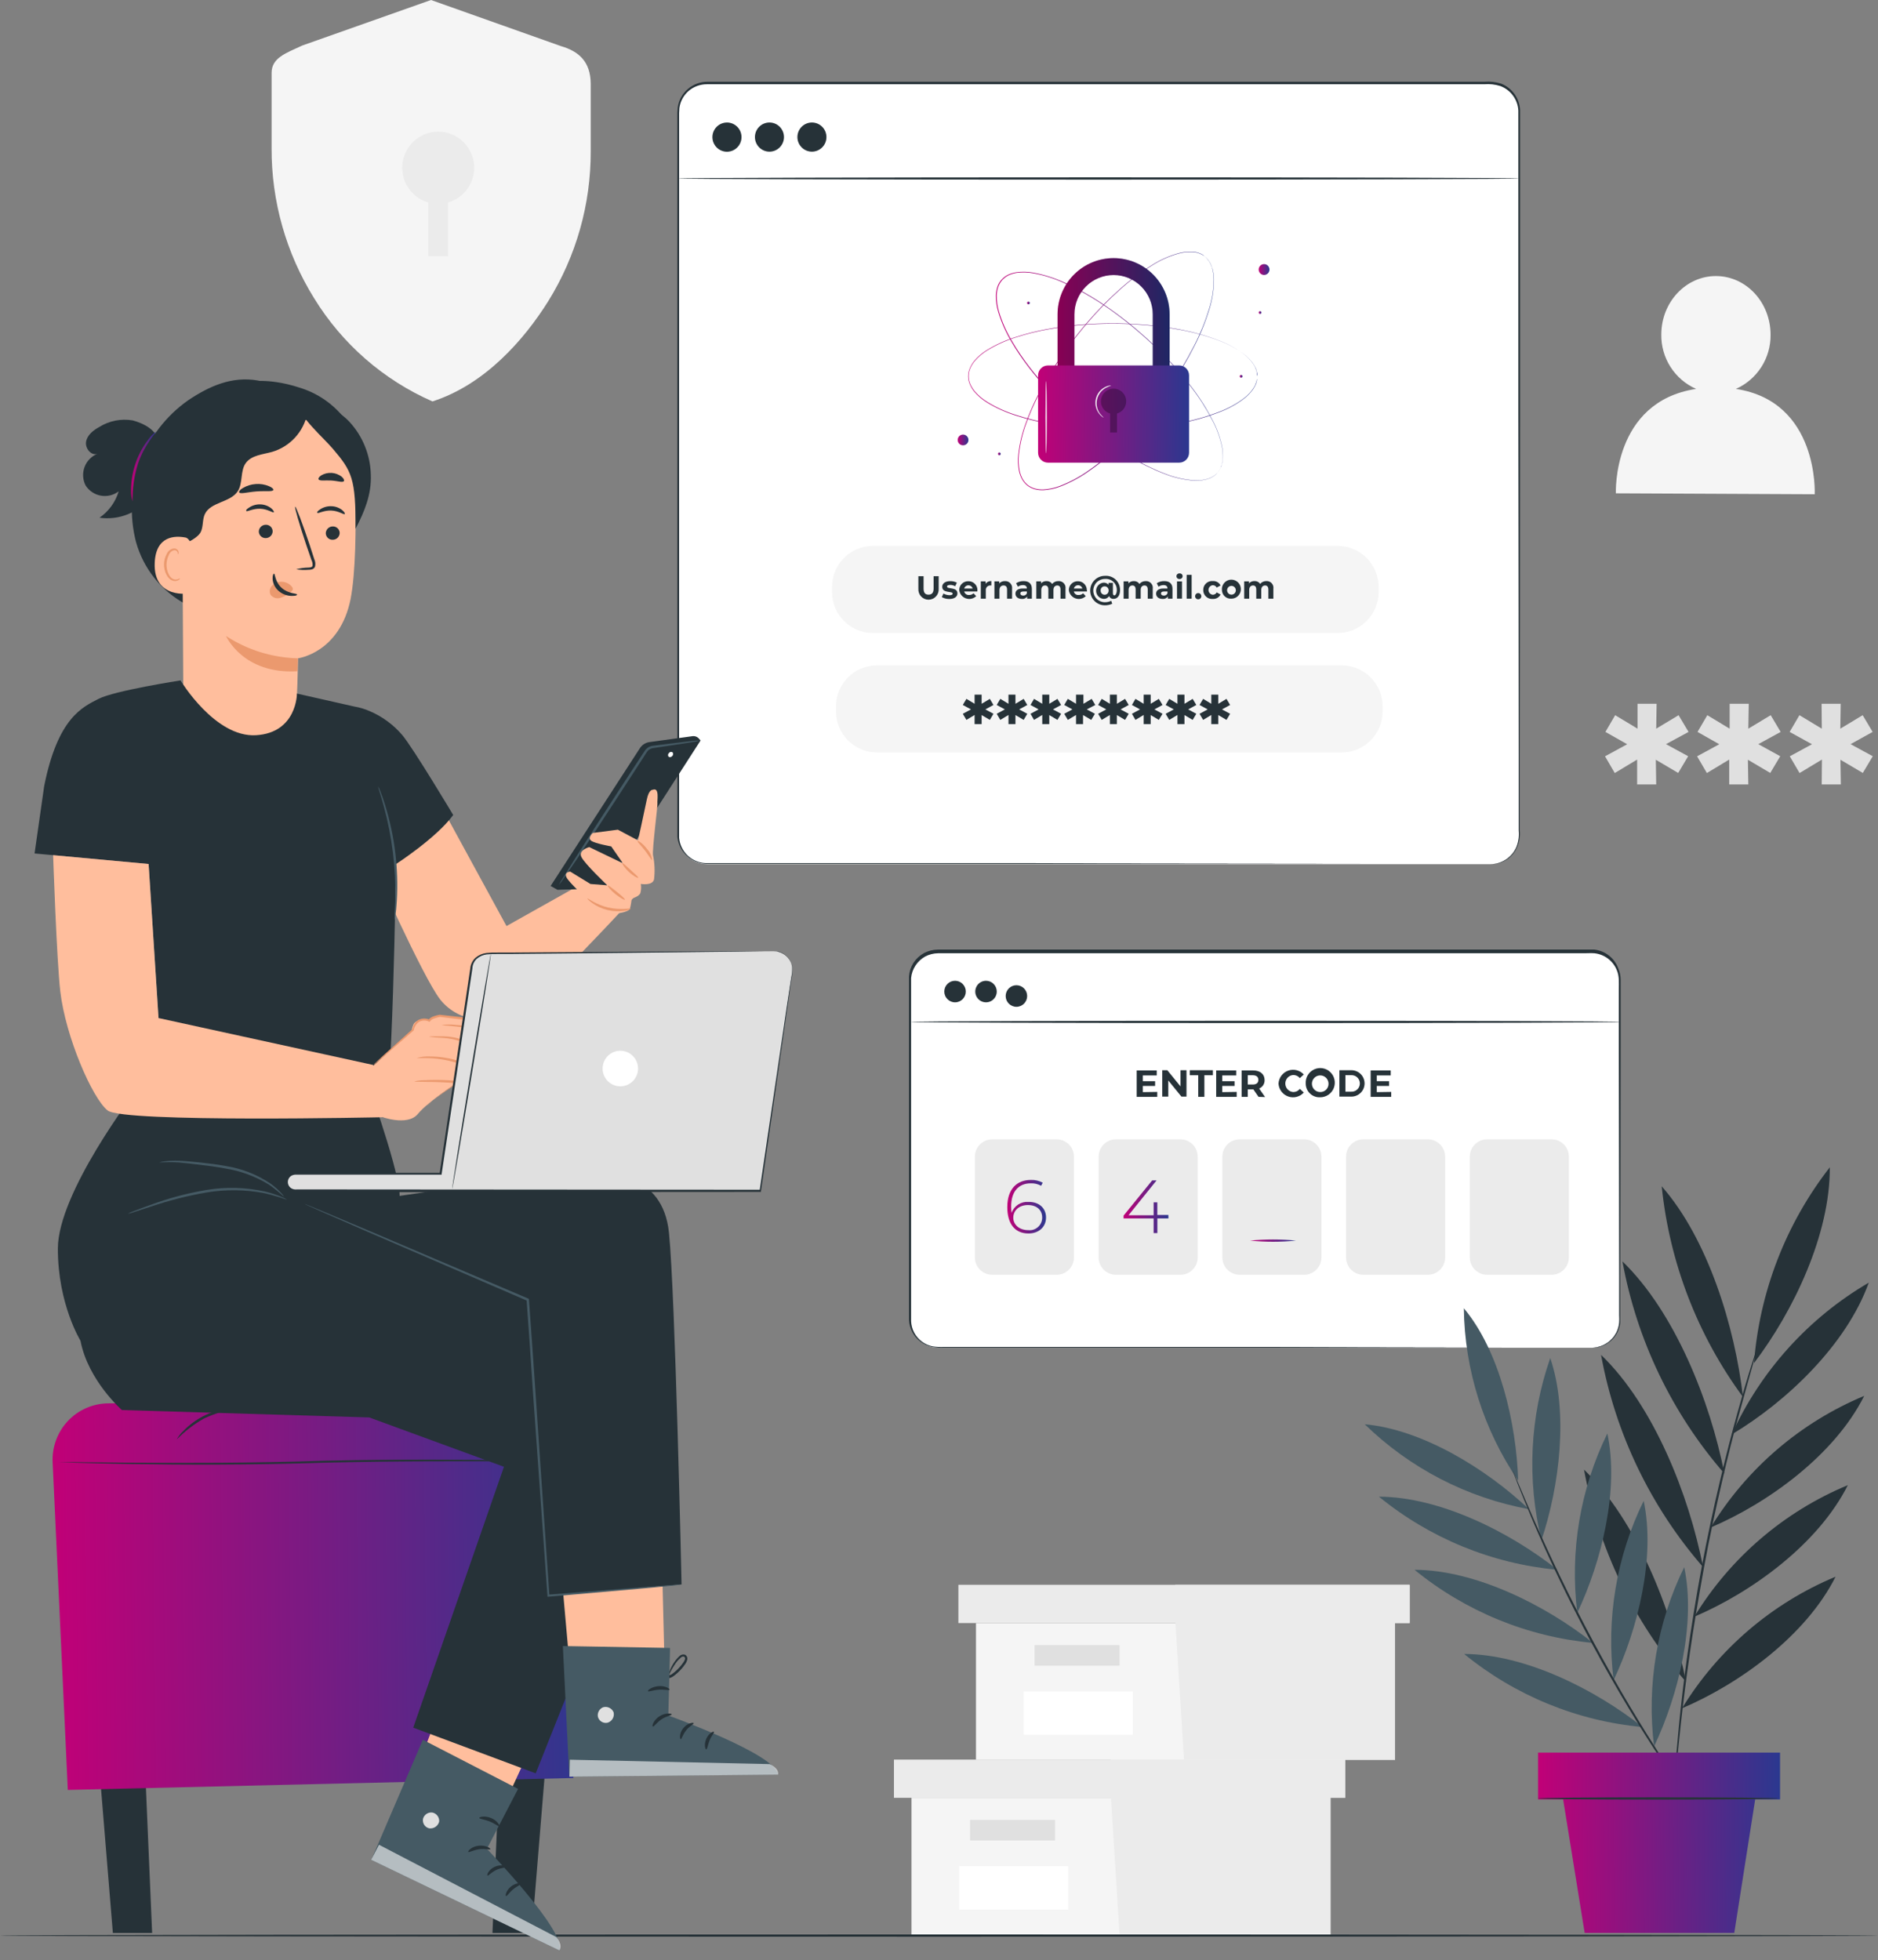 <svg width="183" height="191" viewBox="0 0 183 191" fill="none" xmlns="http://www.w3.org/2000/svg">
<rect x="0" y="0" width="183" height="191" fill="#808080" stroke="none"/>
<g clip-path="url(#clip0_1708_11506)">
<path d="M169.151 37.895C170.167 37.445 171.028 36.705 171.629 35.768C172.23 34.831 172.544 33.738 172.532 32.624C172.532 29.476 170.173 26.915 167.232 26.898C164.291 26.881 161.898 29.428 161.885 32.572C161.863 33.697 162.174 34.803 162.778 35.75C163.382 36.697 164.252 37.444 165.279 37.895C157.085 39.135 157.457 48.069 157.457 48.069L176.832 48.159C176.832 48.159 177.272 39.126 169.151 37.895Z" fill="#F5F5F5"/>
<path d="M54.664 4.495L41.999 0L29.458 4.435C27.86 5.181 26.466 5.627 26.466 7.103V14.438C26.445 19.599 27.878 24.662 30.599 29.042C33.332 33.502 37.359 37.016 42.14 39.114C47.269 37.466 51.09 33.078 53.433 29.33C56.146 24.954 57.577 19.9 57.562 14.746V8.15C57.544 6.026 56.42 5.001 54.664 4.495Z" fill="#F5F5F5"/>
<path d="M46.205 16.338C46.203 15.684 46.02 15.043 45.676 14.488C45.331 13.933 44.84 13.486 44.256 13.195C43.672 12.905 43.019 12.784 42.37 12.845C41.722 12.907 41.103 13.149 40.584 13.544C40.064 13.938 39.665 14.471 39.43 15.081C39.196 15.691 39.135 16.354 39.256 16.997C39.376 17.64 39.673 18.236 40.112 18.719C40.551 19.201 41.116 19.552 41.743 19.73V24.968H43.658V19.73C44.393 19.522 45.04 19.077 45.5 18.464C45.96 17.852 46.208 17.105 46.205 16.338Z" fill="#EBEBEB"/>
<path d="M162.342 72.509L164.5 73.685L163.53 75.315L161.35 74.028L161.388 76.434H159.529V74.011L157.349 75.323L156.4 73.693L158.559 72.518L156.439 71.317L157.388 69.687L159.568 71V68.572H161.427L161.388 71L163.568 69.687L164.539 71.317L162.342 72.509Z" fill="#E0E0E0"/>
<path d="M171.335 72.509L173.472 73.685L172.502 75.315L170.322 74.028L170.364 76.434H168.501V74.011L166.325 75.323L165.372 73.693L167.531 72.518L165.415 71.317L166.368 69.687L168.544 71V68.572H170.407L170.364 71L172.544 69.687L173.515 71.317L171.335 72.509Z" fill="#E0E0E0"/>
<path d="M180.328 72.509L182.49 73.685L181.52 75.315L179.34 74.028L179.379 76.434H177.515L177.537 74.011L175.357 75.323L174.403 73.693L176.566 72.518L174.391 71.317L175.344 69.687L177.524 71L177.502 68.572H179.366L179.327 71L181.507 69.687L182.478 71.317L180.328 72.509Z" fill="#E0E0E0"/>
<path d="M88.819 175.176V188.499H108.237H129.652V175.176H88.819Z" fill="#F5F5F5"/>
<path d="M87.109 171.453V175.176H131.079V171.453H108.237H87.109Z" fill="#EBEBEB"/>
<path d="M109.092 188.499H129.652V175.176H131.079V171.453H108.237V174.833L109.092 188.499Z" fill="#EBEBEB"/>
<path d="M102.81 177.325H94.53V179.333H102.81V177.325Z" fill="#E0E0E0"/>
<path d="M104.1 181.838H93.466V186.071H104.1V181.838Z" fill="white"/>
<path d="M95.103 158.148V171.47H114.521H135.935V158.148H95.103Z" fill="#F5F5F5"/>
<path d="M93.389 154.421V158.148H137.363V154.421H114.521H93.389Z" fill="#EBEBEB"/>
<path d="M115.375 171.47H135.935V158.148H137.362V154.421H114.521V157.801L115.375 171.47Z" fill="#EBEBEB"/>
<path d="M109.093 160.297H100.813V162.304H109.093V160.297Z" fill="#E0E0E0"/>
<path d="M110.383 164.809H99.749V169.043H110.383V164.809Z" fill="white"/>
<path d="M183 188.602C183 188.666 142.031 188.713 91.504 188.713C40.978 188.713 0 188.666 0 188.602C0 188.537 40.961 188.49 91.504 188.49C142.048 188.49 183 188.541 183 188.602Z" fill="#263238"/>
<path d="M145.232 8.081H68.876C67.328 8.081 66.072 9.341 66.072 10.895V81.388C66.072 82.942 67.328 84.202 68.876 84.202H145.232C146.781 84.202 148.036 82.942 148.036 81.388V10.895C148.036 9.341 146.781 8.081 145.232 8.081Z" fill="white"/>
<path d="M145.232 84.202H145.433C145.631 84.183 145.827 84.146 146.019 84.09C146.325 83.996 146.614 83.851 146.873 83.661C147.24 83.391 147.534 83.032 147.728 82.619C147.958 82.088 148.05 81.506 147.993 80.929C147.993 80.286 147.993 79.587 147.993 78.827C147.993 77.309 147.993 75.555 147.993 73.582C147.993 65.689 147.972 54.28 147.955 40.16C147.955 33.104 147.955 25.375 147.955 17.08C147.955 15.009 147.955 12.902 147.955 10.757C147.923 10.234 147.74 9.732 147.429 9.31C147.118 8.889 146.692 8.568 146.202 8.385C145.693 8.225 145.157 8.165 144.625 8.21H129.37H68.884C68.234 8.206 67.603 8.436 67.106 8.857C66.614 9.279 66.293 9.869 66.204 10.513C66.175 10.841 66.165 11.17 66.174 11.499V37.904C66.174 48.056 66.174 57.853 66.174 67.182C66.174 71.846 66.174 76.39 66.174 80.813C66.174 81.088 66.174 81.371 66.174 81.633C66.199 81.897 66.261 82.157 66.358 82.405C66.557 82.896 66.894 83.32 67.329 83.623C67.76 83.923 68.27 84.09 68.795 84.103H76.706H99.706L133.012 84.138H142.065H144.42H145.224H144.42H142.065H133.012L99.706 84.176H76.706H68.816C68.251 84.162 67.703 83.982 67.239 83.659C66.775 83.336 66.415 82.883 66.204 82.357C66.099 82.092 66.031 81.814 66.004 81.53C66.004 81.242 66.004 80.972 66.004 80.672C66.004 76.254 66.004 71.71 66.004 67.041C66.004 57.712 66.004 47.915 66.004 37.762C66.004 32.687 66.004 27.525 66.004 22.278V11.499C65.992 11.16 66.003 10.82 66.038 10.483C66.132 9.784 66.479 9.145 67.012 8.686C67.544 8.224 68.224 7.97 68.927 7.969H129.413H142.997H144.642C145.197 7.922 145.757 7.985 146.288 8.154C146.807 8.36 147.256 8.712 147.581 9.168C147.907 9.623 148.094 10.163 148.121 10.723C148.121 12.868 148.121 14.978 148.121 17.054C148.121 25.349 148.121 33.078 148.121 40.134C148.121 54.242 148.096 65.664 148.087 73.556C148.087 75.529 148.087 77.283 148.087 78.802C148.087 79.561 148.087 80.26 148.087 80.903C148.144 81.49 148.047 82.082 147.805 82.619C147.611 83.036 147.318 83.399 146.95 83.674C146.682 83.867 146.383 84.012 146.066 84.103C145.872 84.157 145.672 84.191 145.471 84.202H145.232Z" fill="#263238"/>
<path d="M72.257 13.357C72.258 13.639 72.175 13.915 72.02 14.149C71.864 14.384 71.642 14.568 71.383 14.676C71.124 14.784 70.838 14.813 70.562 14.758C70.287 14.703 70.033 14.567 69.835 14.368C69.636 14.168 69.501 13.914 69.446 13.638C69.391 13.361 69.42 13.074 69.528 12.814C69.636 12.554 69.818 12.331 70.052 12.175C70.286 12.019 70.561 11.936 70.842 11.937C71.217 11.938 71.576 12.088 71.841 12.354C72.106 12.62 72.256 12.98 72.257 13.357Z" fill="#263238"/>
<path d="M74.979 14.776C75.761 14.776 76.394 14.141 76.394 13.357C76.394 12.573 75.761 11.937 74.979 11.937C74.198 11.937 73.564 12.573 73.564 13.357C73.564 14.141 74.198 14.776 74.979 14.776Z" fill="#263238"/>
<path d="M79.117 14.776C79.898 14.776 80.532 14.141 80.532 13.357C80.532 12.573 79.898 11.937 79.117 11.937C78.336 11.937 77.702 12.573 77.702 13.357C77.702 14.141 78.336 14.776 79.117 14.776Z" fill="#263238"/>
<path d="M148.036 17.393C148.036 17.453 129.687 17.504 107.054 17.504C84.422 17.504 66.072 17.453 66.072 17.393C66.072 17.333 84.418 17.281 107.054 17.281C129.691 17.281 148.036 17.328 148.036 17.393Z" fill="#263238"/>
<path d="M118.633 46.066L118.727 45.933L118.782 45.86C118.804 45.831 118.823 45.799 118.838 45.766C118.888 45.687 118.931 45.604 118.966 45.517C118.966 45.466 119.009 45.414 119.026 45.359L119.077 45.178C119.095 45.112 119.108 45.045 119.116 44.977C119.132 44.905 119.143 44.832 119.15 44.758C119.178 44.401 119.161 44.042 119.099 43.69C118.916 42.726 118.588 41.796 118.124 40.932C117.524 39.78 116.822 38.684 116.025 37.659C115.068 36.412 114.024 35.234 112.901 34.134C111.616 32.866 110.243 31.691 108.793 30.616C108.03 30.045 107.22 29.501 106.365 28.987C105.499 28.457 104.6 27.984 103.673 27.571C102.719 27.13 101.714 26.813 100.681 26.628C100.153 26.534 99.614 26.52 99.082 26.585C98.815 26.626 98.555 26.703 98.308 26.812C98.065 26.928 97.846 27.09 97.663 27.288C97.486 27.494 97.35 27.731 97.261 27.987C97.181 28.246 97.136 28.514 97.129 28.785C97.122 29.322 97.195 29.857 97.347 30.372C97.652 31.384 98.083 32.354 98.629 33.259C99.143 34.138 99.714 34.982 100.339 35.785C100.946 36.574 101.582 37.316 102.228 38.02C103.456 39.343 104.775 40.577 106.177 41.713C107.394 42.708 108.68 43.615 110.024 44.428C111.129 45.104 112.292 45.678 113.499 46.144C114.409 46.509 115.369 46.732 116.346 46.804C116.701 46.826 117.057 46.801 117.406 46.731C117.478 46.718 117.55 46.699 117.62 46.675C117.687 46.661 117.753 46.639 117.816 46.611L117.987 46.542C118.043 46.517 118.09 46.487 118.137 46.461C118.218 46.418 118.295 46.368 118.368 46.311L118.457 46.242L118.526 46.178L118.646 46.066L118.53 46.186L118.462 46.251L118.376 46.319C118.303 46.379 118.224 46.43 118.141 46.474L117.996 46.555L117.821 46.628C117.757 46.655 117.691 46.677 117.624 46.693C117.554 46.716 117.483 46.735 117.41 46.748C117.059 46.822 116.7 46.849 116.342 46.83C115.364 46.761 114.402 46.541 113.491 46.178C112.277 45.714 111.108 45.14 109.999 44.462C108.654 43.65 107.368 42.742 106.152 41.747C104.735 40.613 103.399 39.381 102.155 38.058C101.506 37.358 100.874 36.611 100.262 35.819C99.638 35.014 99.066 34.169 98.552 33.289C98.005 32.38 97.575 31.406 97.27 30.389C97.114 29.867 97.039 29.325 97.047 28.781C97.057 28.504 97.103 28.23 97.184 27.966C97.271 27.7 97.412 27.454 97.599 27.245C97.785 27.037 98.012 26.869 98.266 26.752C98.518 26.642 98.784 26.566 99.056 26.525C99.594 26.456 100.139 26.469 100.672 26.563C101.713 26.753 102.727 27.071 103.69 27.511C104.62 27.927 105.522 28.403 106.391 28.935C107.246 29.454 108.054 30.003 108.819 30.569C110.27 31.645 111.642 32.824 112.927 34.095C114.05 35.198 115.094 36.379 116.051 37.629C116.847 38.658 117.548 39.758 118.145 40.915C118.608 41.783 118.935 42.718 119.116 43.686C119.175 44.04 119.19 44.4 119.158 44.758C119.152 44.833 119.14 44.907 119.124 44.981C119.117 45.05 119.103 45.117 119.081 45.183L119.03 45.363C119.03 45.419 118.987 45.47 118.966 45.522C118.933 45.609 118.89 45.693 118.838 45.77L118.782 45.865L118.727 45.938L118.633 46.066Z" fill="url(#paint0_linear_1708_11506)"/>
<path d="M122.51 36.669V36.506V36.411C122.51 36.381 122.51 36.343 122.488 36.304C122.471 36.212 122.447 36.122 122.416 36.034C122.416 35.982 122.381 35.931 122.36 35.875L122.275 35.708C122.245 35.647 122.211 35.588 122.172 35.532C122.135 35.466 122.094 35.403 122.048 35.343C121.833 35.059 121.583 34.802 121.304 34.58C120.525 33.984 119.66 33.51 118.74 33.173C117.52 32.713 116.261 32.366 114.978 32.135C113.436 31.845 111.874 31.663 110.307 31.59C108.506 31.502 106.702 31.542 104.908 31.71C103.963 31.8 102.997 31.929 102.019 32.114C101.02 32.298 100.033 32.546 99.065 32.855C98.061 33.164 97.099 33.597 96.201 34.142C95.746 34.425 95.335 34.775 94.983 35.18C94.81 35.388 94.666 35.619 94.556 35.867C94.444 36.114 94.387 36.382 94.387 36.654C94.387 36.925 94.444 37.193 94.556 37.441C94.667 37.687 94.811 37.918 94.983 38.127C95.335 38.534 95.748 38.884 96.206 39.165C97.102 39.715 98.064 40.147 99.069 40.452C100.037 40.764 101.023 41.014 102.023 41.198C102.997 41.378 103.968 41.511 104.912 41.601C106.707 41.768 108.511 41.808 110.311 41.721C111.877 41.657 113.436 41.484 114.978 41.202C116.252 40.968 117.503 40.62 118.714 40.16C119.636 39.827 120.501 39.352 121.279 38.753C121.559 38.533 121.81 38.276 122.022 37.99C122.068 37.931 122.109 37.87 122.146 37.805C122.185 37.75 122.22 37.691 122.249 37.629L122.334 37.462C122.334 37.406 122.373 37.351 122.39 37.303C122.421 37.215 122.446 37.125 122.463 37.033C122.463 36.995 122.463 36.956 122.484 36.922V36.832V36.669C122.484 36.669 122.484 36.724 122.484 36.832V36.926C122.484 36.96 122.484 36.995 122.484 37.033C122.471 37.127 122.448 37.219 122.416 37.308C122.416 37.355 122.381 37.411 122.36 37.466L122.279 37.634C122.249 37.696 122.215 37.756 122.176 37.814C122.133 37.874 122.104 37.943 122.052 38.003C121.838 38.29 121.588 38.55 121.309 38.775C120.532 39.379 119.667 39.858 118.744 40.194C117.532 40.659 116.28 41.011 115.004 41.245C113.459 41.541 111.895 41.726 110.324 41.798C108.522 41.888 106.717 41.851 104.921 41.687C103.972 41.597 103.002 41.464 102.023 41.258C101.02 41.077 100.031 40.829 99.061 40.516C98.053 40.208 97.086 39.776 96.184 39.229C95.72 38.943 95.302 38.587 94.945 38.174C94.77 37.962 94.626 37.727 94.517 37.475C94.402 37.22 94.342 36.943 94.342 36.662C94.342 36.382 94.402 36.105 94.517 35.849C94.626 35.597 94.77 35.362 94.945 35.15C95.299 34.741 95.712 34.388 96.171 34.104C97.072 33.554 98.038 33.121 99.048 32.817C100.018 32.505 101.008 32.256 102.01 32.071C102.989 31.89 103.959 31.758 104.908 31.667C106.704 31.504 108.509 31.466 110.311 31.556C111.882 31.629 113.446 31.813 114.991 32.105C116.267 32.343 117.519 32.696 118.731 33.16C119.654 33.498 120.519 33.977 121.296 34.58C121.576 34.804 121.826 35.063 122.039 35.352C122.091 35.412 122.121 35.48 122.163 35.541C122.201 35.597 122.235 35.656 122.266 35.716L122.347 35.888C122.369 35.944 122.386 35.995 122.403 36.047C122.436 36.135 122.458 36.227 122.471 36.321C122.471 36.36 122.471 36.394 122.471 36.428V36.519C122.51 36.613 122.51 36.669 122.51 36.669Z" fill="url(#paint1_linear_1708_11506)"/>
<path d="M117.372 24.968L117.231 24.878L117.154 24.83L117.056 24.779C116.973 24.736 116.888 24.7 116.799 24.672L116.641 24.62L116.457 24.586C116.39 24.569 116.321 24.559 116.252 24.556C116.178 24.551 116.104 24.551 116.03 24.556C115.674 24.549 115.319 24.59 114.974 24.676C114.028 24.925 113.126 25.319 112.299 25.843C111.195 26.522 110.155 27.3 109.191 28.167C108.016 29.214 106.917 30.342 105.9 31.543C104.728 32.914 103.656 34.368 102.69 35.892C102.181 36.699 101.69 37.548 101.237 38.436C100.77 39.336 100.363 40.266 100.018 41.219C99.648 42.207 99.402 43.237 99.287 44.286C99.23 44.822 99.255 45.362 99.36 45.891C99.419 46.153 99.51 46.407 99.634 46.645C99.768 46.882 99.945 47.091 100.155 47.263C100.371 47.423 100.614 47.541 100.873 47.61C101.135 47.674 101.404 47.701 101.673 47.692C102.209 47.662 102.738 47.551 103.241 47.362C104.218 46.989 105.146 46.496 106.002 45.895C106.84 45.319 107.64 44.688 108.396 44.008C109.14 43.343 109.836 42.656 110.486 41.962C111.723 40.641 112.866 39.235 113.906 37.754C114.811 36.468 115.626 35.119 116.342 33.718C116.939 32.564 117.432 31.358 117.812 30.115C118.111 29.18 118.266 28.205 118.27 27.224C118.267 26.867 118.218 26.513 118.124 26.169C118.124 26.091 118.077 26.023 118.056 25.954C118.034 25.89 118.009 25.827 117.979 25.765L117.898 25.598C117.868 25.547 117.834 25.5 117.808 25.452C117.756 25.374 117.699 25.3 117.637 25.229L117.569 25.148L117.5 25.083L117.381 24.972L117.505 25.079L117.573 25.139L117.646 25.225C117.709 25.294 117.767 25.369 117.817 25.448L117.911 25.59C117.936 25.641 117.962 25.701 117.992 25.757C118.023 25.819 118.048 25.884 118.069 25.95C118.098 26.018 118.122 26.088 118.141 26.16C118.24 26.506 118.292 26.864 118.295 27.224C118.293 28.209 118.141 29.188 117.847 30.128C117.467 31.372 116.977 32.579 116.38 33.735C115.668 35.142 114.856 36.495 113.948 37.784C112.918 39.269 111.782 40.678 110.55 42C109.896 42.699 109.204 43.386 108.456 44.05C107.699 44.735 106.898 45.368 106.058 45.946C105.191 46.556 104.252 47.054 103.263 47.43C102.755 47.62 102.222 47.731 101.681 47.761C101.405 47.772 101.129 47.745 100.86 47.679C100.592 47.607 100.34 47.484 100.117 47.319C99.9 47.144 99.718 46.928 99.582 46.684C99.452 46.44 99.356 46.178 99.296 45.908C99.192 45.374 99.169 44.827 99.228 44.286C99.343 43.231 99.59 42.196 99.963 41.202C100.31 40.241 100.72 39.304 101.19 38.397C101.647 37.509 102.138 36.66 102.647 35.854C103.618 34.328 104.695 32.874 105.87 31.5C106.888 30.297 107.991 29.169 109.17 28.125C110.139 27.26 111.183 26.483 112.29 25.804C113.121 25.279 114.028 24.886 114.978 24.637C115.327 24.554 115.685 24.515 116.043 24.521C116.12 24.521 116.192 24.521 116.265 24.521C116.334 24.527 116.403 24.537 116.47 24.552L116.65 24.59L116.812 24.642C116.901 24.671 116.986 24.709 117.069 24.753L117.167 24.805L117.244 24.856L117.372 24.968Z" fill="url(#paint2_linear_1708_11506)"/>
<path d="M94.214 42.498C94.263 42.546 94.301 42.604 94.328 42.668C94.354 42.731 94.368 42.8 94.368 42.869C94.368 42.938 94.354 43.006 94.328 43.07C94.301 43.133 94.263 43.191 94.214 43.24C94.115 43.336 93.982 43.391 93.844 43.391C93.706 43.391 93.573 43.336 93.474 43.24C93.426 43.191 93.387 43.133 93.361 43.069C93.335 43.006 93.321 42.938 93.321 42.869C93.321 42.8 93.335 42.732 93.361 42.668C93.387 42.604 93.426 42.546 93.474 42.498C93.523 42.449 93.581 42.41 93.644 42.384C93.707 42.358 93.775 42.344 93.844 42.344C93.913 42.344 93.981 42.358 94.044 42.384C94.108 42.41 94.165 42.449 94.214 42.498Z" fill="url(#paint3_linear_1708_11506)"/>
<path d="M123.703 26.246C123.706 26.351 123.678 26.454 123.622 26.543C123.567 26.632 123.486 26.703 123.39 26.745C123.294 26.788 123.188 26.801 123.085 26.782C122.982 26.764 122.887 26.715 122.812 26.642C122.736 26.569 122.685 26.475 122.663 26.372C122.641 26.27 122.65 26.163 122.69 26.065C122.729 25.968 122.796 25.884 122.883 25.826C122.97 25.767 123.072 25.735 123.177 25.735C123.313 25.735 123.445 25.788 123.543 25.884C123.641 25.979 123.698 26.109 123.703 26.246Z" fill="url(#paint4_linear_1708_11506)"/>
<path d="M97.514 44.222C97.514 44.248 97.506 44.274 97.492 44.296C97.477 44.318 97.456 44.335 97.432 44.345C97.408 44.355 97.381 44.358 97.356 44.352C97.33 44.347 97.306 44.335 97.288 44.316C97.269 44.297 97.257 44.274 97.252 44.248C97.246 44.222 97.249 44.195 97.259 44.171C97.269 44.147 97.286 44.126 97.308 44.111C97.33 44.097 97.355 44.089 97.382 44.089C97.417 44.089 97.45 44.103 97.475 44.128C97.5 44.153 97.514 44.187 97.514 44.222Z" fill="url(#paint5_linear_1708_11506)"/>
<path d="M100.348 29.527C100.347 29.553 100.339 29.578 100.324 29.6C100.309 29.621 100.288 29.637 100.263 29.647C100.239 29.656 100.212 29.658 100.187 29.653C100.162 29.647 100.138 29.634 100.12 29.615C100.102 29.596 100.09 29.573 100.085 29.547C100.08 29.521 100.083 29.495 100.093 29.471C100.104 29.447 100.121 29.426 100.142 29.412C100.164 29.398 100.189 29.39 100.215 29.39C100.233 29.39 100.251 29.393 100.267 29.4C100.284 29.407 100.298 29.417 100.311 29.43C100.323 29.443 100.333 29.458 100.339 29.475C100.346 29.491 100.349 29.509 100.348 29.527Z" fill="url(#paint6_linear_1708_11506)"/>
<path d="M121.074 36.669C121.074 36.695 121.066 36.721 121.051 36.742C121.037 36.764 121.016 36.781 120.992 36.791C120.968 36.801 120.941 36.804 120.915 36.799C120.89 36.794 120.866 36.781 120.847 36.763C120.829 36.744 120.816 36.72 120.811 36.694C120.806 36.669 120.809 36.642 120.819 36.618C120.829 36.593 120.846 36.573 120.867 36.558C120.889 36.543 120.915 36.536 120.941 36.536C120.976 36.536 121.01 36.55 121.035 36.575C121.06 36.599 121.074 36.633 121.074 36.669Z" fill="url(#paint7_linear_1708_11506)"/>
<path d="M122.92 30.453C122.92 30.48 122.913 30.506 122.898 30.527C122.883 30.549 122.863 30.566 122.838 30.576C122.814 30.586 122.788 30.589 122.762 30.584C122.736 30.579 122.713 30.566 122.694 30.547C122.676 30.529 122.663 30.505 122.658 30.48C122.653 30.454 122.655 30.427 122.665 30.403C122.675 30.378 122.692 30.358 122.714 30.343C122.736 30.328 122.762 30.321 122.788 30.321C122.823 30.321 122.857 30.335 122.881 30.36C122.906 30.384 122.92 30.418 122.92 30.453Z" fill="url(#paint8_linear_1708_11506)"/>
<path d="M113.97 39.598H112.329V30.629C112.329 29.613 111.927 28.639 111.211 27.921C110.495 27.203 109.524 26.799 108.512 26.799C107.5 26.799 106.529 27.203 105.813 27.921C105.097 28.639 104.695 29.613 104.695 30.629V39.598H103.054V30.629C103.054 29.177 103.629 27.784 104.652 26.756C105.676 25.729 107.064 25.152 108.512 25.152C109.96 25.152 111.348 25.729 112.372 26.756C113.395 27.784 113.97 29.177 113.97 30.629V39.598Z" fill="url(#paint9_linear_1708_11506)"/>
<g opacity="0.3">
<path d="M113.97 39.598H112.329V30.629C112.329 29.613 111.927 28.639 111.211 27.921C110.495 27.203 109.524 26.799 108.512 26.799C107.5 26.799 106.529 27.203 105.813 27.921C105.097 28.639 104.695 29.613 104.695 30.629V39.598H103.054V30.629C103.054 29.177 103.629 27.784 104.652 26.756C105.676 25.729 107.064 25.152 108.512 25.152C109.96 25.152 111.348 25.729 112.372 26.756C113.395 27.784 113.97 29.177 113.97 30.629V39.598Z" fill="black"/>
</g>
<path d="M114.906 35.609H102.117C101.586 35.609 101.155 36.041 101.155 36.574V44.115C101.155 44.648 101.586 45.08 102.117 45.08H114.906C115.437 45.08 115.867 44.648 115.867 44.115V36.574C115.867 36.041 115.437 35.609 114.906 35.609Z" fill="url(#paint10_linear_1708_11506)"/>
<g opacity="0.3">
<path d="M109.742 39.109C109.743 38.879 109.68 38.654 109.56 38.458C109.44 38.262 109.268 38.104 109.063 38.001C108.858 37.898 108.629 37.854 108.401 37.875C108.172 37.895 107.954 37.98 107.771 38.118C107.588 38.256 107.447 38.443 107.364 38.657C107.281 38.871 107.259 39.104 107.301 39.33C107.343 39.556 107.447 39.766 107.601 39.936C107.755 40.106 107.953 40.23 108.174 40.293V42.137H108.845V40.293C109.102 40.22 109.329 40.065 109.491 39.852C109.653 39.638 109.741 39.377 109.742 39.109Z" fill="black"/>
</g>
<path d="M101.938 44.179C101.908 44.179 101.878 42.596 101.878 40.649C101.878 38.702 101.908 37.123 101.938 37.123C101.968 37.123 102.002 38.702 102.002 40.649C102.002 42.596 101.972 44.179 101.938 44.179Z" fill="#FAFAFA"/>
<path d="M107.55 40.692C107.496 40.676 107.446 40.648 107.404 40.61C107.284 40.517 107.178 40.407 107.088 40.284C106.936 40.083 106.831 39.85 106.779 39.602C106.728 39.355 106.731 39.099 106.79 38.853C106.848 38.607 106.96 38.377 107.117 38.18C107.274 37.983 107.473 37.822 107.699 37.711C107.834 37.641 107.978 37.592 108.127 37.565C108.234 37.565 108.293 37.565 108.293 37.565C108.104 37.627 107.919 37.705 107.742 37.797C107.533 37.912 107.351 38.07 107.207 38.261C107.063 38.451 106.96 38.669 106.905 38.902C106.849 39.135 106.843 39.376 106.887 39.611C106.93 39.846 107.022 40.07 107.157 40.267C107.276 40.419 107.408 40.561 107.55 40.692Z" fill="#FAFAFA"/>
<path d="M130.354 53.195H85.059C82.859 53.195 81.075 54.985 81.075 57.193V57.681C81.075 59.889 82.859 61.679 85.059 61.679H130.354C132.554 61.679 134.337 59.889 134.337 57.681V57.193C134.337 54.985 132.554 53.195 130.354 53.195Z" fill="#F5F5F5"/>
<path d="M130.742 64.832H85.448C83.247 64.832 81.464 66.621 81.464 68.829V69.318C81.464 71.526 83.247 73.316 85.448 73.316H130.742C132.942 73.316 134.726 71.526 134.726 69.318V68.829C134.726 66.621 132.942 64.832 130.742 64.832Z" fill="#F5F5F5"/>
<path d="M89.49 57.373V56.142H89.999V57.356C89.999 57.785 90.179 57.943 90.482 57.943C90.785 57.943 90.974 57.772 90.974 57.356V56.142H91.469V57.373C91.478 57.509 91.459 57.645 91.414 57.773C91.368 57.901 91.296 58.019 91.204 58.118C91.111 58.218 90.999 58.297 90.874 58.351C90.75 58.405 90.616 58.433 90.48 58.433C90.344 58.433 90.21 58.405 90.085 58.351C89.961 58.297 89.849 58.218 89.756 58.118C89.663 58.019 89.592 57.901 89.546 57.773C89.501 57.645 89.481 57.509 89.49 57.373Z" fill="#263238"/>
<path d="M91.773 58.183L91.936 57.832C92.114 57.936 92.315 57.992 92.521 57.995C92.748 57.995 92.829 57.935 92.829 57.84C92.829 57.566 91.816 57.84 91.816 57.171C91.816 56.854 92.103 56.626 92.594 56.626C92.818 56.621 93.04 56.672 93.24 56.772L93.077 57.124C92.93 57.039 92.764 56.995 92.594 56.995C92.376 56.995 92.282 57.064 92.282 57.154C92.282 57.441 93.295 57.154 93.295 57.827C93.295 58.141 93.004 58.364 92.504 58.364C92.249 58.369 91.997 58.306 91.773 58.183Z" fill="#263238"/>
<path d="M95.236 57.634H93.954C93.98 57.74 94.043 57.832 94.132 57.895C94.221 57.957 94.329 57.985 94.437 57.973C94.515 57.977 94.594 57.964 94.667 57.936C94.741 57.908 94.808 57.865 94.864 57.81L95.125 58.089C94.993 58.215 94.828 58.302 94.65 58.34C94.472 58.378 94.286 58.365 94.114 58.303C93.943 58.241 93.792 58.133 93.678 57.99C93.564 57.847 93.493 57.675 93.471 57.493C93.471 57.377 93.494 57.261 93.54 57.154C93.585 57.047 93.652 56.951 93.736 56.871C93.82 56.79 93.919 56.728 94.028 56.688C94.137 56.647 94.252 56.629 94.368 56.635C94.482 56.632 94.596 56.652 94.702 56.694C94.808 56.736 94.905 56.799 94.987 56.879C95.068 56.959 95.133 57.054 95.177 57.16C95.222 57.265 95.245 57.378 95.245 57.493C95.245 57.54 95.236 57.592 95.236 57.634ZM93.954 57.347H94.779C94.754 57.256 94.7 57.176 94.626 57.119C94.551 57.062 94.46 57.031 94.366 57.031C94.272 57.031 94.181 57.062 94.107 57.119C94.032 57.176 93.978 57.256 93.954 57.347Z" fill="#263238"/>
<path d="M96.599 56.618V57.047H96.488C96.428 57.047 96.37 57.059 96.315 57.083C96.26 57.107 96.212 57.142 96.171 57.186C96.131 57.23 96.1 57.282 96.081 57.338C96.062 57.395 96.055 57.455 96.061 57.514V58.334H95.573V56.648H96.039V56.871C96.106 56.787 96.191 56.72 96.289 56.676C96.386 56.632 96.492 56.612 96.599 56.618Z" fill="#263238"/>
<path d="M98.621 57.373V58.334H98.133V57.446C98.133 57.171 98.009 57.047 97.791 57.047C97.573 57.047 97.39 57.188 97.39 57.501V58.334H96.902V56.648H97.368V56.845C97.44 56.77 97.526 56.712 97.622 56.673C97.718 56.635 97.821 56.617 97.924 56.622C98.022 56.615 98.12 56.631 98.211 56.667C98.302 56.703 98.384 56.759 98.45 56.831C98.517 56.903 98.567 56.989 98.597 57.083C98.626 57.176 98.634 57.275 98.621 57.373Z" fill="#263238"/>
<path d="M100.549 57.377V58.334H100.091V58.123C100.035 58.205 99.958 58.27 99.867 58.312C99.777 58.354 99.677 58.37 99.579 58.359C99.185 58.359 98.95 58.141 98.95 57.849C98.95 57.557 99.16 57.343 99.673 57.343H100.062C100.062 57.133 99.938 57.012 99.673 57.012C99.499 57.011 99.33 57.065 99.19 57.167L99.014 56.828C99.23 56.688 99.484 56.616 99.741 56.622C100.25 56.618 100.549 56.867 100.549 57.377ZM100.062 57.806V57.634H99.728C99.497 57.634 99.425 57.716 99.425 57.832C99.425 57.947 99.531 58.033 99.703 58.033C99.779 58.039 99.855 58.02 99.92 57.979C99.984 57.938 100.034 57.878 100.062 57.806Z" fill="#263238"/>
<path d="M103.827 57.373V58.334H103.34V57.446C103.34 57.171 103.22 57.047 103.024 57.047C102.827 57.047 102.652 57.188 102.652 57.476V58.334H102.156V57.446C102.156 57.171 102.04 57.047 101.835 57.047C101.63 57.047 101.468 57.188 101.468 57.476V58.334H100.98V56.648H101.446V56.841C101.513 56.769 101.595 56.712 101.685 56.674C101.776 56.636 101.874 56.618 101.972 56.622C102.08 56.616 102.188 56.638 102.286 56.686C102.383 56.734 102.466 56.807 102.528 56.897C102.601 56.807 102.694 56.736 102.799 56.688C102.905 56.641 103.019 56.618 103.135 56.622C103.232 56.614 103.331 56.629 103.422 56.665C103.513 56.701 103.595 56.757 103.662 56.829C103.729 56.901 103.778 56.988 103.807 57.082C103.835 57.176 103.842 57.276 103.827 57.373Z" fill="#263238"/>
<path d="M105.921 57.634H104.639C104.66 57.741 104.722 57.836 104.811 57.899C104.9 57.962 105.01 57.989 105.117 57.973C105.196 57.977 105.274 57.964 105.348 57.936C105.421 57.908 105.488 57.865 105.545 57.81L105.801 58.089C105.67 58.216 105.506 58.303 105.327 58.341C105.149 58.379 104.964 58.366 104.792 58.304C104.621 58.242 104.47 58.133 104.357 57.99C104.243 57.847 104.172 57.675 104.151 57.493C104.151 57.377 104.175 57.261 104.22 57.154C104.266 57.047 104.333 56.951 104.417 56.871C104.501 56.79 104.6 56.728 104.709 56.688C104.817 56.647 104.933 56.629 105.049 56.635C105.276 56.635 105.493 56.725 105.653 56.886C105.814 57.047 105.904 57.265 105.904 57.493C105.929 57.54 105.925 57.592 105.921 57.634ZM104.639 57.347H105.468C105.445 57.254 105.391 57.172 105.316 57.113C105.241 57.054 105.149 57.022 105.053 57.022C104.958 57.022 104.865 57.054 104.79 57.113C104.715 57.172 104.662 57.254 104.639 57.347Z" fill="#263238"/>
<path d="M109.144 57.476C109.144 58.038 108.888 58.355 108.503 58.355C108.412 58.361 108.322 58.339 108.245 58.29C108.168 58.241 108.109 58.17 108.076 58.085C108.019 58.173 107.939 58.245 107.845 58.293C107.751 58.34 107.646 58.362 107.541 58.355C107.342 58.34 107.156 58.251 107.02 58.104C106.884 57.957 106.809 57.764 106.809 57.564C106.809 57.363 106.884 57.17 107.02 57.024C107.156 56.877 107.342 56.787 107.541 56.772C107.631 56.768 107.721 56.785 107.804 56.82C107.887 56.856 107.961 56.91 108.02 56.978V56.794H108.447V57.81C108.447 57.96 108.512 58.012 108.597 58.012C108.683 58.012 108.828 57.845 108.828 57.48C108.829 57.331 108.799 57.183 108.74 57.046C108.681 56.909 108.593 56.786 108.484 56.685C108.374 56.584 108.245 56.507 108.104 56.459C107.963 56.411 107.813 56.394 107.665 56.408C107.365 56.408 107.077 56.527 106.864 56.741C106.652 56.954 106.533 57.243 106.533 57.544C106.533 57.846 106.652 58.135 106.864 58.348C107.077 58.561 107.365 58.681 107.665 58.681C107.879 58.681 108.089 58.633 108.281 58.539L108.379 58.831C108.155 58.932 107.911 58.983 107.665 58.981C107.286 58.981 106.921 58.83 106.653 58.56C106.384 58.291 106.233 57.925 106.233 57.544C106.233 57.163 106.384 56.798 106.653 56.528C106.921 56.259 107.286 56.107 107.665 56.107C107.854 56.092 108.043 56.116 108.222 56.178C108.401 56.239 108.565 56.338 108.704 56.466C108.843 56.595 108.953 56.751 109.029 56.925C109.105 57.098 109.144 57.286 109.144 57.476ZM108.029 57.562C108.035 57.507 108.029 57.451 108.012 57.398C107.995 57.346 107.967 57.298 107.929 57.257C107.892 57.216 107.847 57.184 107.796 57.163C107.745 57.141 107.69 57.131 107.635 57.133C107.581 57.132 107.527 57.142 107.477 57.164C107.427 57.186 107.382 57.218 107.345 57.259C107.309 57.3 107.282 57.348 107.265 57.4C107.249 57.452 107.244 57.507 107.251 57.562C107.251 57.665 107.292 57.764 107.365 57.837C107.438 57.911 107.536 57.952 107.64 57.952C107.743 57.952 107.842 57.911 107.915 57.837C107.988 57.764 108.029 57.665 108.029 57.562Z" fill="#263238"/>
<path d="M112.328 57.373V58.334H111.841V57.446C111.841 57.171 111.721 57.047 111.521 57.047C111.32 57.047 111.153 57.188 111.153 57.476V58.334H110.661V57.446C110.661 57.171 110.546 57.047 110.345 57.047C110.144 57.047 109.977 57.188 109.977 57.476V58.334H109.49V56.648H109.956V56.841C110.023 56.769 110.105 56.712 110.195 56.674C110.286 56.636 110.384 56.619 110.482 56.622C110.59 56.616 110.697 56.638 110.794 56.686C110.891 56.734 110.973 56.807 111.033 56.897C111.107 56.808 111.2 56.737 111.305 56.69C111.411 56.642 111.525 56.619 111.64 56.622C111.738 56.615 111.835 56.63 111.926 56.666C112.017 56.703 112.098 56.759 112.165 56.831C112.231 56.903 112.28 56.989 112.308 57.083C112.336 57.177 112.343 57.276 112.328 57.373Z" fill="#263238"/>
<path d="M114.252 57.377V58.334H113.798V58.123C113.742 58.205 113.664 58.27 113.574 58.312C113.484 58.353 113.384 58.369 113.286 58.359C112.892 58.359 112.657 58.141 112.657 57.849C112.657 57.557 112.867 57.343 113.38 57.343H113.764C113.764 57.133 113.64 57.012 113.38 57.012C113.205 57.013 113.035 57.067 112.892 57.167L112.721 56.828C112.936 56.689 113.188 56.617 113.444 56.622C113.957 56.618 114.252 56.867 114.252 57.377ZM113.764 57.806V57.634H113.431C113.204 57.634 113.132 57.716 113.132 57.832C113.132 57.947 113.234 58.033 113.405 58.033C113.482 58.039 113.558 58.02 113.622 57.979C113.687 57.938 113.737 57.878 113.764 57.806Z" fill="#263238"/>
<path d="M114.637 56.142C114.638 56.104 114.646 56.067 114.662 56.032C114.678 55.998 114.701 55.967 114.729 55.942C114.757 55.917 114.789 55.898 114.825 55.885C114.861 55.873 114.898 55.868 114.936 55.871C114.973 55.867 115.011 55.871 115.047 55.882C115.083 55.893 115.116 55.911 115.144 55.936C115.173 55.961 115.196 55.991 115.212 56.025C115.229 56.059 115.238 56.095 115.239 56.133C115.24 56.172 115.233 56.211 115.217 56.247C115.202 56.283 115.179 56.316 115.151 56.343C115.122 56.37 115.088 56.39 115.051 56.403C115.014 56.415 114.975 56.42 114.936 56.416C114.898 56.419 114.86 56.414 114.824 56.402C114.788 56.389 114.755 56.37 114.727 56.344C114.699 56.318 114.677 56.287 114.661 56.252C114.645 56.217 114.637 56.18 114.637 56.142ZM114.692 56.652H115.18V58.333H114.692V56.652Z" fill="#263238"/>
<path d="M115.633 56.013H116.12V58.334H115.633V56.013Z" fill="#263238"/>
<path d="M116.457 58.055C116.466 57.981 116.502 57.913 116.557 57.863C116.613 57.814 116.684 57.786 116.759 57.786C116.833 57.786 116.905 57.814 116.96 57.863C117.016 57.913 117.051 57.981 117.06 58.055C117.065 58.097 117.061 58.141 117.048 58.182C117.035 58.223 117.014 58.261 116.986 58.293C116.957 58.325 116.922 58.351 116.883 58.369C116.844 58.386 116.801 58.395 116.759 58.395C116.716 58.395 116.673 58.386 116.634 58.369C116.595 58.351 116.56 58.325 116.532 58.293C116.503 58.261 116.482 58.223 116.469 58.182C116.456 58.141 116.452 58.097 116.457 58.055Z" fill="#263238"/>
<path d="M117.249 57.476C117.248 57.356 117.273 57.237 117.32 57.127C117.368 57.018 117.439 56.919 117.527 56.838C117.615 56.758 117.719 56.696 117.833 56.658C117.946 56.62 118.066 56.606 118.185 56.618C118.338 56.606 118.492 56.641 118.626 56.718C118.76 56.794 118.868 56.908 118.937 57.047L118.561 57.253C118.525 57.183 118.47 57.124 118.403 57.083C118.336 57.042 118.259 57.021 118.18 57.021C118.065 57.032 117.958 57.086 117.88 57.172C117.802 57.258 117.759 57.37 117.759 57.486C117.759 57.603 117.802 57.715 117.88 57.801C117.958 57.887 118.065 57.941 118.18 57.952C118.259 57.952 118.336 57.93 118.403 57.889C118.47 57.849 118.525 57.79 118.561 57.72L118.937 57.93C118.867 58.068 118.759 58.182 118.625 58.258C118.491 58.334 118.338 58.369 118.185 58.359C118.064 58.371 117.941 58.356 117.826 58.317C117.711 58.278 117.606 58.214 117.517 58.13C117.429 58.047 117.359 57.945 117.312 57.832C117.266 57.719 117.244 57.598 117.249 57.476Z" fill="#263238"/>
<path d="M119.069 57.476C119.055 57.29 119.097 57.105 119.19 56.944C119.283 56.783 119.421 56.654 119.588 56.573C119.755 56.492 119.942 56.463 120.125 56.491C120.308 56.518 120.479 56.6 120.615 56.726C120.752 56.852 120.847 57.016 120.889 57.197C120.931 57.378 120.918 57.568 120.851 57.741C120.784 57.914 120.667 58.063 120.515 58.169C120.362 58.275 120.182 58.332 119.996 58.334C119.878 58.344 119.759 58.329 119.647 58.29C119.535 58.252 119.432 58.19 119.344 58.11C119.257 58.029 119.188 57.931 119.14 57.822C119.093 57.713 119.069 57.595 119.069 57.476ZM120.424 57.476C120.416 57.393 120.385 57.314 120.334 57.249C120.283 57.184 120.214 57.135 120.135 57.108C120.057 57.081 119.972 57.078 119.892 57.099C119.812 57.12 119.739 57.163 119.683 57.224C119.627 57.286 119.59 57.362 119.577 57.444C119.563 57.526 119.573 57.61 119.607 57.686C119.64 57.762 119.694 57.827 119.763 57.873C119.833 57.918 119.914 57.943 119.996 57.943C120.056 57.943 120.115 57.931 120.169 57.907C120.224 57.883 120.273 57.848 120.313 57.804C120.353 57.76 120.384 57.708 120.403 57.652C120.422 57.595 120.429 57.535 120.424 57.476Z" fill="#263238"/>
<path d="M124.083 57.373V58.334H123.595V57.446C123.595 57.171 123.471 57.047 123.275 57.047C123.078 57.047 122.903 57.188 122.903 57.476V58.334H122.416V57.446C122.416 57.171 122.3 57.047 122.099 57.047C121.898 57.047 121.728 57.188 121.728 57.476V58.334H121.24V56.648H121.706V56.841C121.775 56.767 121.858 56.709 121.951 56.67C122.044 56.632 122.144 56.614 122.245 56.618C122.352 56.612 122.46 56.634 122.556 56.682C122.653 56.73 122.736 56.803 122.796 56.892C122.87 56.804 122.963 56.733 123.068 56.685C123.173 56.638 123.288 56.615 123.403 56.618C123.5 56.612 123.597 56.628 123.687 56.665C123.778 56.702 123.858 56.759 123.923 56.832C123.989 56.904 124.037 56.99 124.064 57.084C124.092 57.178 124.098 57.276 124.083 57.373Z" fill="#263238"/>
<path d="M96.017 69.121L96.808 69.55L96.453 70.146L95.654 69.674V70.553H94.97V69.666L94.171 70.146L93.82 69.55L94.615 69.121L93.82 68.692L94.171 68.096L94.97 68.576V67.684H95.654V68.576L96.453 68.096L96.808 68.692L96.017 69.121Z" fill="#263238"/>
<path d="M99.313 69.121L100.104 69.55L99.749 70.146L98.95 69.674V70.553H98.27V69.666L97.475 70.146L97.125 69.55L97.916 69.121L97.125 68.692L97.475 68.096L98.27 68.576V67.684H98.95V68.576L99.749 68.096L100.104 68.692L99.313 69.121Z" fill="#263238"/>
<path d="M102.609 69.121L103.399 69.55L103.04 70.146L102.245 69.674V70.553H101.562V69.666L100.762 70.146L100.416 69.55L101.207 69.121L100.416 68.692L100.762 68.096L101.562 68.576V67.684H102.245V68.576L103.04 68.096L103.399 68.692L102.609 69.121Z" fill="#263238"/>
<path d="M105.9 69.121L106.691 69.55L106.336 70.146L105.537 69.674V70.553H104.853V69.666L104.054 70.146L103.703 69.55L104.498 69.121L103.703 68.692L104.054 68.096L104.853 68.576V67.684H105.575V68.576L106.375 68.096L106.729 68.692L105.9 69.121Z" fill="#263238"/>
<path d="M109.195 69.121L109.986 69.55L109.631 70.146L108.832 69.674V70.553H108.152V69.666L107.357 70.146L107.007 69.55L107.798 69.121L107.007 68.692L107.357 68.096L108.152 68.576V67.684H108.832V68.576L109.631 68.096L109.986 68.692L109.195 69.121Z" fill="#263238"/>
<path d="M112.491 69.121L113.281 69.55L112.922 70.146L112.127 69.674V70.553H111.443V69.666L110.644 70.146L110.298 69.55L111.089 69.121L110.298 68.692L110.644 68.096L111.443 68.576V67.684H112.127V68.576L112.922 68.096L113.281 68.692L112.491 69.121Z" fill="#263238"/>
<path d="M115.782 69.121L116.573 69.55L116.218 70.146L115.419 69.674V70.553H114.735V69.666L113.935 70.146L113.585 69.55L114.38 69.121L113.585 68.692L113.935 68.096L114.735 68.576V67.684H115.419V68.576L116.218 68.096L116.573 68.692L115.782 69.121Z" fill="#263238"/>
<path d="M119.077 69.121L119.868 69.55L119.513 70.146L118.714 69.674V70.553H118.034V69.666L117.239 70.146L116.889 69.55L117.679 69.121L116.889 68.692L117.239 68.096L118.034 68.576V67.684H118.714V68.576L119.513 68.096L119.868 68.692L119.077 69.121Z" fill="#263238"/>
<path d="M155.097 92.767H91.402C89.896 92.767 88.675 93.993 88.675 95.504V128.591C88.675 130.102 89.896 131.328 91.402 131.328H155.097C156.604 131.328 157.824 130.102 157.824 128.591V95.504C157.824 93.993 156.604 92.767 155.097 92.767Z" fill="white"/>
<path d="M155.097 131.328C155.097 131.328 155.285 131.328 155.636 131.259C156.086 131.167 156.505 130.961 156.854 130.661C157.202 130.36 157.469 129.976 157.628 129.543C157.703 129.333 157.754 129.114 157.777 128.891C157.79 128.646 157.79 128.399 157.777 128.154C157.777 127.124 157.777 125.936 157.777 124.602C157.777 119.253 157.756 111.52 157.743 101.968C157.743 100.775 157.743 99.553 157.743 98.3V96.405C157.743 95.766 157.807 95.118 157.546 94.526C157.365 94.079 157.066 93.69 156.682 93.4C156.297 93.111 155.841 92.932 155.362 92.883C155.042 92.858 154.695 92.883 154.362 92.883H150.237H132.362H91.406C90.969 92.889 90.54 92.997 90.153 93.201C89.773 93.414 89.449 93.715 89.209 94.08C88.968 94.444 88.821 94.863 88.781 95.298C88.781 95.727 88.781 96.195 88.781 96.641V112.511C88.781 115.942 88.781 119.315 88.781 122.629C88.781 124.285 88.781 125.92 88.781 127.536C88.781 127.939 88.781 128.351 88.781 128.741C88.798 129.128 88.9 129.506 89.081 129.848C89.262 130.186 89.513 130.481 89.819 130.712C90.124 130.943 90.476 131.105 90.85 131.186C91.23 131.245 91.616 131.265 92 131.246H108.7H124.275L146.826 131.285H152.956H154.55H155.093C155.093 131.285 154.909 131.285 154.55 131.285H152.956H146.826L124.275 131.319H108.7H100.023H92.004C91.606 131.34 91.206 131.318 90.812 131.255C90.409 131.167 90.03 130.993 89.7 130.745C89.371 130.496 89.1 130.178 88.905 129.813C88.709 129.445 88.597 129.038 88.576 128.621C88.576 128.192 88.576 127.81 88.576 127.403C88.576 125.784 88.576 124.149 88.576 122.496C88.576 119.188 88.576 115.815 88.576 112.378V96.508C88.576 96.057 88.576 95.615 88.576 95.148C88.608 94.679 88.755 94.225 89.004 93.827C89.263 93.429 89.615 93.101 90.029 92.87C90.449 92.65 90.915 92.532 91.389 92.527H132.345H150.22H154.345C154.687 92.527 155.012 92.527 155.362 92.527C155.898 92.587 156.405 92.799 156.823 93.14C157.242 93.481 157.553 93.935 157.722 94.449C157.849 94.759 157.917 95.091 157.922 95.427C157.922 95.753 157.922 96.074 157.922 96.392C157.922 97.031 157.922 97.679 157.922 98.288V101.955C157.922 111.507 157.893 119.241 157.884 124.589C157.884 125.923 157.884 127.111 157.884 128.141C157.884 128.394 157.884 128.643 157.884 128.883C157.856 129.111 157.801 129.336 157.722 129.552C157.584 129.925 157.366 130.263 157.085 130.543C156.7 130.922 156.212 131.18 155.683 131.285C155.549 131.309 155.413 131.322 155.277 131.323L155.097 131.328Z" fill="#263238"/>
<path d="M112.768 106.394V106.875H110.764V104.301H112.717V104.786H111.362V105.348H112.559V105.815H111.362V106.416L112.768 106.394Z" fill="#263238"/>
<path d="M115.616 104.28V106.853H115.124L113.842 105.279V106.853H113.252V104.28H113.748L115.03 105.854V104.28H115.616Z" fill="#263238"/>
<path d="M116.76 104.769H115.936V104.28H118.188V104.769H117.359V106.875H116.76V104.769Z" fill="#263238"/>
<path d="M120.509 106.394V106.875H118.509V104.301H120.462V104.786H119.103V105.348H120.304V105.815H119.103V106.416L120.509 106.394Z" fill="#263238"/>
<path d="M122.634 106.875L122.134 106.15H121.587V106.875H120.988V104.301H122.104C122.796 104.301 123.228 104.661 123.228 105.245C123.233 105.419 123.185 105.591 123.091 105.737C122.996 105.884 122.859 105.998 122.698 106.064L123.275 106.896L122.634 106.875ZM122.074 104.769H121.587V105.674H122.074C122.437 105.674 122.621 105.502 122.621 105.223C122.621 104.945 122.437 104.769 122.074 104.769Z" fill="#263238"/>
<path d="M124.583 105.579C124.6 105.3 124.698 105.031 124.865 104.808C125.033 104.584 125.262 104.414 125.525 104.32C125.788 104.226 126.073 104.211 126.344 104.278C126.615 104.345 126.86 104.49 127.049 104.696L126.665 105.052C126.586 104.955 126.487 104.877 126.375 104.825C126.262 104.772 126.139 104.745 126.015 104.747C125.806 104.762 125.61 104.856 125.467 105.01C125.325 105.164 125.245 105.367 125.245 105.577C125.245 105.788 125.325 105.99 125.467 106.144C125.61 106.298 125.806 106.392 126.015 106.407C126.14 106.409 126.263 106.382 126.376 106.329C126.488 106.275 126.587 106.196 126.665 106.098L127.049 106.454C126.862 106.661 126.619 106.808 126.35 106.877C126.08 106.946 125.797 106.934 125.534 106.843C125.271 106.751 125.041 106.584 124.872 106.363C124.703 106.141 124.602 105.875 124.583 105.597V105.579Z" fill="#263238"/>
<path d="M127.233 105.579C127.216 105.294 127.284 105.011 127.43 104.766C127.575 104.52 127.791 104.325 128.048 104.204C128.306 104.083 128.594 104.042 128.874 104.087C129.155 104.133 129.416 104.261 129.623 104.457C129.83 104.653 129.973 104.907 130.035 105.185C130.097 105.464 130.073 105.755 129.968 106.02C129.863 106.285 129.681 106.512 129.446 106.672C129.21 106.832 128.932 106.918 128.648 106.918C128.466 106.928 128.284 106.901 128.113 106.839C127.942 106.776 127.786 106.679 127.653 106.554C127.521 106.429 127.415 106.278 127.343 106.11C127.271 105.943 127.233 105.762 127.233 105.579ZM129.456 105.579C129.452 105.42 129.402 105.265 129.311 105.134C129.221 105.003 129.093 104.901 128.945 104.843C128.797 104.784 128.636 104.77 128.48 104.803C128.324 104.837 128.182 104.915 128.071 105.029C127.96 105.143 127.884 105.288 127.854 105.444C127.825 105.601 127.842 105.763 127.903 105.91C127.965 106.058 128.068 106.183 128.201 106.272C128.333 106.36 128.489 106.407 128.648 106.407C128.756 106.41 128.864 106.39 128.964 106.349C129.064 106.308 129.155 106.247 129.231 106.169C129.306 106.091 129.365 105.999 129.404 105.898C129.443 105.796 129.46 105.688 129.456 105.579Z" fill="#263238"/>
<path d="M130.516 104.28H131.687C132.027 104.28 132.353 104.415 132.594 104.657C132.834 104.898 132.969 105.225 132.969 105.566C132.969 105.908 132.834 106.235 132.594 106.476C132.353 106.718 132.027 106.853 131.687 106.853H130.516V104.28ZM131.648 106.373C131.758 106.381 131.869 106.366 131.973 106.329C132.078 106.293 132.173 106.235 132.254 106.159C132.335 106.084 132.399 105.992 132.444 105.891C132.488 105.789 132.51 105.679 132.51 105.569C132.51 105.458 132.488 105.348 132.444 105.246C132.399 105.145 132.335 105.053 132.254 104.978C132.173 104.903 132.078 104.845 131.973 104.808C131.869 104.771 131.758 104.756 131.648 104.764H131.101V106.373H131.648Z" fill="#263238"/>
<path d="M135.564 106.394V106.875H133.563V104.301H135.517V104.786H134.158V105.348H135.359V105.815H134.158V106.416L135.564 106.394Z" fill="#263238"/>
<path d="M102.963 111.014H96.684C95.752 111.014 94.996 111.772 94.996 112.708V122.518C94.996 123.453 95.752 124.212 96.684 124.212H102.963C103.896 124.212 104.652 123.453 104.652 122.518V112.708C104.652 111.772 103.896 111.014 102.963 111.014Z" fill="#EBEBEB"/>
<path d="M115.021 111.014H108.742C107.81 111.014 107.054 111.772 107.054 112.708V122.518C107.054 123.453 107.81 124.212 108.742 124.212H115.021C115.953 124.212 116.709 123.453 116.709 122.518V112.708C116.709 111.772 115.953 111.014 115.021 111.014Z" fill="#EBEBEB"/>
<path d="M127.079 111.014H120.8C119.867 111.014 119.111 111.772 119.111 112.708V122.518C119.111 123.453 119.867 124.212 120.8 124.212H127.079C128.011 124.212 128.767 123.453 128.767 122.518V112.708C128.767 111.772 128.011 111.014 127.079 111.014Z" fill="#EBEBEB"/>
<path d="M139.132 111.014H132.853C131.921 111.014 131.165 111.772 131.165 112.708V122.518C131.165 123.453 131.921 124.212 132.853 124.212H139.132C140.065 124.212 140.821 123.453 140.821 122.518V112.708C140.821 111.772 140.065 111.014 139.132 111.014Z" fill="#EBEBEB"/>
<path d="M151.19 111.014H144.911C143.979 111.014 143.223 111.772 143.223 112.708V122.518C143.223 123.453 143.979 124.212 144.911 124.212H151.19C152.122 124.212 152.878 123.453 152.878 122.518V112.708C152.878 111.772 152.122 111.014 151.19 111.014Z" fill="#EBEBEB"/>
<path d="M101.929 118.631C101.929 119.575 101.203 120.188 100.22 120.188C98.869 120.188 98.155 119.215 98.155 117.615C98.155 115.869 99.083 114.973 100.438 114.973C100.843 114.954 101.247 115.046 101.605 115.239L101.451 115.539C101.141 115.368 100.791 115.287 100.438 115.303C99.288 115.303 98.531 116.062 98.531 117.555C98.531 117.763 98.546 117.971 98.574 118.177C98.694 117.844 98.918 117.56 99.214 117.368C99.51 117.176 99.86 117.086 100.211 117.113C101.237 117.096 101.929 117.705 101.929 118.631ZM101.553 118.631C101.553 117.898 101.023 117.418 100.16 117.418C99.296 117.418 98.737 117.954 98.737 118.657C98.737 119.258 99.241 119.862 100.203 119.862C100.373 119.881 100.546 119.864 100.71 119.811C100.873 119.758 101.024 119.671 101.151 119.555C101.279 119.44 101.38 119.298 101.45 119.141C101.519 118.983 101.554 118.812 101.553 118.64V118.631Z" fill="url(#paint11_linear_1708_11506)"/>
<path d="M113.855 118.722H112.778V120.15H112.414V118.722H109.486V118.447L112.273 115.016H112.701L109.965 118.413H112.414V117.152H112.773V118.383H113.85L113.855 118.722Z" fill="url(#paint12_linear_1708_11506)"/>
<path d="M126.289 120.883C124.801 121.032 123.302 121.032 121.813 120.883C123.302 120.735 124.801 120.735 126.289 120.883Z" fill="url(#paint13_linear_1708_11506)"/>
<path d="M93.064 97.666C93.642 97.666 94.111 97.195 94.111 96.615C94.111 96.034 93.642 95.564 93.064 95.564C92.485 95.564 92.017 96.034 92.017 96.615C92.017 97.195 92.485 97.666 93.064 97.666Z" fill="#263238"/>
<path d="M97.129 96.615C97.129 96.823 97.067 97.026 96.952 97.199C96.837 97.371 96.674 97.506 96.482 97.586C96.291 97.665 96.08 97.686 95.877 97.645C95.674 97.605 95.487 97.505 95.341 97.358C95.194 97.211 95.095 97.024 95.054 96.82C95.014 96.616 95.035 96.405 95.114 96.213C95.193 96.021 95.327 95.856 95.5 95.741C95.672 95.626 95.874 95.564 96.081 95.564C96.359 95.564 96.626 95.675 96.822 95.872C97.018 96.069 97.129 96.336 97.129 96.615Z" fill="#263238"/>
<path d="M99.044 98.102C99.623 98.102 100.091 97.631 100.091 97.051C100.091 96.471 99.623 96 99.044 96C98.466 96 97.997 96.471 97.997 97.051C97.997 97.631 98.466 98.102 99.044 98.102Z" fill="#263238"/>
<path d="M157.926 99.574C157.926 99.639 142.445 99.686 123.352 99.686C104.258 99.686 88.772 99.639 88.772 99.574C88.772 99.51 104.25 99.463 123.352 99.463C142.453 99.463 157.926 99.51 157.926 99.574Z" fill="#263238"/>
<path d="M163.906 166.452C169.501 164.071 175.981 159.379 178.866 153.631C172.658 156.216 167.422 160.703 163.906 166.452Z" fill="#263238"/>
<path d="M165.1 157.53C170.695 155.146 177.17 150.458 180.06 144.71C173.849 147.291 168.612 151.779 165.1 157.53Z" fill="#263238"/>
<path d="M166.697 148.836C172.297 146.451 178.772 141.763 181.657 136.011C175.448 138.597 170.213 143.086 166.697 148.836Z" fill="#263238"/>
<path d="M168.745 139.769C174.024 136.625 179.91 131.074 182.102 124.979C176.235 128.407 171.569 133.573 168.745 139.769Z" fill="#263238"/>
<path d="M170.916 132.816C174.763 127.767 178.349 120.253 178.302 113.742C174.025 119.233 171.456 125.868 170.916 132.816Z" fill="#263238"/>
<path d="M169.84 136.119C169.062 129.294 166.42 120.707 161.924 115.59C162.683 123.021 165.417 130.111 169.84 136.119Z" fill="#263238"/>
<path d="M168.031 143.586C166.659 136.548 163.201 127.845 158.098 122.908C159.494 130.572 162.926 137.716 168.031 143.586Z" fill="#263238"/>
<path d="M165.954 152.696C164.582 145.658 161.141 136.951 156.012 132.014C157.411 139.68 160.846 146.825 165.954 152.696Z" fill="#263238"/>
<path d="M164.287 163.874C162.915 156.836 159.453 148.133 154.354 143.196C155.75 150.86 159.181 158.004 164.287 163.874Z" fill="#263238"/>
<path d="M171.177 131.478C171.156 131.509 171.14 131.544 171.13 131.581C171.104 131.666 171.07 131.769 171.027 131.898C170.933 132.194 170.801 132.597 170.639 133.116C170.301 134.171 169.848 135.715 169.313 137.624C168.779 139.533 168.189 141.828 167.582 144.38C166.975 146.932 166.373 149.758 165.813 152.735C165.253 155.712 164.804 158.564 164.436 161.168C164.069 163.771 163.8 166.113 163.607 168.091C163.415 170.068 163.278 171.668 163.21 172.774C163.176 173.315 163.15 173.744 163.129 174.061C163.129 174.194 163.129 174.306 163.129 174.391C163.124 174.43 163.124 174.469 163.129 174.507C163.139 174.471 163.146 174.433 163.15 174.396C163.15 174.306 163.171 174.198 163.184 174.065C163.214 173.757 163.257 173.332 163.308 172.779C163.402 171.672 163.56 170.076 163.774 168.103C163.988 166.13 164.283 163.788 164.65 161.189C165.018 158.59 165.505 155.746 166.039 152.769C166.574 149.793 167.202 146.979 167.788 144.423C168.373 141.866 168.959 139.576 169.497 137.663C170.036 135.75 170.442 134.201 170.754 133.138C170.904 132.614 171.019 132.203 171.104 131.907C171.139 131.774 171.164 131.671 171.19 131.585C171.187 131.549 171.183 131.513 171.177 131.478Z" fill="#263238"/>
<path d="M161.179 170.171C163.551 165.182 165.278 158.161 164.116 152.701C161.463 158.113 160.442 164.185 161.179 170.171Z" fill="#455A64"/>
<path d="M157.235 163.716C159.607 158.727 161.334 151.706 160.167 146.241C157.514 151.655 156.494 157.728 157.235 163.716Z" fill="#455A64"/>
<path d="M153.696 157.149C156.068 152.16 157.795 145.139 156.628 139.674C153.975 145.088 152.955 151.162 153.696 157.149Z" fill="#455A64"/>
<path d="M150.208 150.067C151.969 144.787 152.858 137.594 151.063 132.327C149.071 138.032 148.774 144.195 150.208 150.067Z" fill="#455A64"/>
<path d="M147.937 144.268C147.762 138.654 146.117 131.619 142.642 127.472C142.719 133.472 144.562 139.315 147.937 144.268Z" fill="#455A64"/>
<path d="M148.985 147.052C144.869 143.153 138.611 139.284 132.986 138.778C137.386 143.064 142.954 145.943 148.985 147.052Z" fill="#455A64"/>
<path d="M151.763 152.958C147.147 149.291 140.295 145.847 134.371 145.834C139.335 149.888 145.39 152.368 151.763 152.958Z" fill="#455A64"/>
<path d="M155.23 160.083C150.618 156.415 143.766 152.971 137.838 152.958C142.802 157.012 148.857 159.492 155.23 160.083Z" fill="#455A64"/>
<path d="M160.064 168.283C155.452 164.616 148.596 161.172 142.672 161.159C147.636 165.214 153.69 167.694 160.064 168.283Z" fill="#455A64"/>
<path d="M147.399 143.26C147.399 143.26 147.399 143.294 147.425 143.354L147.519 143.62L147.904 144.628C148.241 145.486 148.759 146.773 149.413 148.304C150.729 151.393 152.682 155.596 155.106 160.117C156.32 162.373 157.534 164.488 158.675 166.392C159.816 168.296 160.893 169.982 161.821 171.376C162.748 172.77 163.531 173.898 164.061 174.657C164.326 175.026 164.535 175.322 164.693 175.537L164.86 175.76C164.877 175.787 164.899 175.812 164.924 175.833C164.911 175.802 164.896 175.774 164.877 175.747L164.727 175.511C164.578 175.292 164.381 174.992 164.129 174.61C163.599 173.838 162.847 172.706 161.945 171.295C161.043 169.883 159.979 168.193 158.842 166.293C157.705 164.393 156.504 162.27 155.29 160.018C152.866 155.51 150.9 151.315 149.549 148.249C148.874 146.713 148.34 145.465 147.981 144.598L147.553 143.603C147.506 143.5 147.472 143.415 147.438 143.346L147.399 143.26Z" fill="#263238"/>
<path d="M149.878 170.771H173.455V175.335H171.031L168.993 188.34H154.417L152.319 175.335H149.878V170.771Z" fill="url(#paint14_linear_1708_11506)"/>
<path d="M149.878 175.236C149.878 175.176 155.118 175.129 161.581 175.129C168.044 175.129 173.284 175.176 173.284 175.236C173.284 175.296 168.048 175.348 161.581 175.348C155.114 175.348 149.878 175.301 149.878 175.236Z" fill="#263238"/>
<path d="M14.824 188.344H10.998L9.579 171.059H14.084L14.824 188.344Z" fill="#263238"/>
<path d="M47.987 188.344H51.817L53.236 171.059H48.727L47.987 188.344Z" fill="#263238"/>
<path d="M55.865 173.246L6.608 174.408L5.129 142.484C5.094 141.744 5.208 141.005 5.466 140.312C5.723 139.618 6.117 138.983 6.625 138.447C7.133 137.91 7.744 137.482 8.422 137.189C9.099 136.896 9.829 136.743 10.566 136.74H52.536C53.285 136.741 54.026 136.896 54.713 137.196C55.4 137.496 56.018 137.935 56.529 138.485C57.04 139.034 57.433 139.684 57.684 140.392C57.934 141.101 58.037 141.854 57.985 142.604L55.865 173.246Z" fill="url(#paint15_linear_1708_11506)"/>
<path d="M58.392 142.372H58.255H57.849L56.297 142.394H50.587C45.765 142.394 39.106 142.347 31.754 142.518C24.398 142.763 17.73 142.724 12.913 142.651C10.502 142.613 8.549 142.565 7.202 142.522L5.651 142.471H5.249C5.204 142.477 5.158 142.477 5.112 142.471C5.158 142.464 5.204 142.464 5.249 142.471H5.651H7.202L12.913 142.527C17.734 142.557 24.394 142.574 31.745 142.329C39.106 142.158 45.765 142.239 50.587 142.269L56.297 142.321H57.849H58.255L58.392 142.372Z" fill="#263238"/>
<path d="M23.081 137.255C21.974 137.415 20.897 137.739 19.884 138.216C18.904 138.763 18.008 139.451 17.226 140.258C17.381 139.959 17.588 139.691 17.837 139.464C18.968 138.277 20.459 137.5 22.077 137.255C22.409 137.196 22.749 137.196 23.081 137.255Z" fill="#263238"/>
<path d="M43.338 79.196L49.356 90.233L58.178 85.283L62.452 86.702C62.452 86.702 51.647 98.476 49.89 99.081C48.133 99.686 44.808 99.789 42.906 97.404C41.196 95.229 36.14 83.816 36.14 83.816L43.338 79.196Z" fill="#FFBE9D"/>
<path d="M68.124 71.99C68.046 71.895 67.946 71.822 67.832 71.776C67.719 71.731 67.595 71.716 67.474 71.733L63.26 72.312C63.078 72.34 62.904 72.406 62.749 72.505C62.595 72.605 62.463 72.737 62.362 72.891L53.655 86.325L54.322 86.702L58.985 86.557L68.265 72.153L68.124 71.99Z" fill="#263238"/>
<path d="M65.153 73.736C65.211 73.77 65.279 73.782 65.345 73.768C65.41 73.755 65.469 73.717 65.508 73.663C65.558 73.618 65.588 73.555 65.593 73.488C65.598 73.421 65.576 73.355 65.534 73.303C65.477 73.267 65.409 73.254 65.344 73.268C65.278 73.281 65.221 73.32 65.183 73.376C65.132 73.42 65.1 73.482 65.095 73.55C65.089 73.617 65.11 73.684 65.153 73.736Z" fill="white"/>
<path d="M68.256 72.153C67.99 72.228 67.718 72.282 67.444 72.316L65.221 72.659L63.687 72.887C63.557 72.899 63.432 72.939 63.32 73.005C63.207 73.071 63.111 73.161 63.037 73.269L62.541 74.041C61.853 75.104 61.105 76.267 60.315 77.472C58.733 79.908 57.284 82.109 56.228 83.691L54.946 85.561C54.802 85.798 54.636 86.021 54.45 86.226C54.575 85.977 54.718 85.738 54.878 85.51L56.074 83.593C57.092 81.984 58.515 79.771 60.101 77.331L62.341 73.899L62.849 73.127C62.94 72.995 63.058 72.885 63.197 72.805C63.335 72.725 63.489 72.677 63.648 72.664L65.192 72.466L67.427 72.201C67.702 72.164 67.979 72.148 68.256 72.153Z" fill="#455A64"/>
<path d="M63.602 76.957C63.602 76.957 63.23 76.889 63.025 77.918C62.82 78.948 62.17 81.886 62.17 81.886L60.208 80.843L57.759 81.161C57.759 81.161 57.225 81.658 57.618 81.928C58.011 82.199 59.559 82.473 59.559 82.473L60.7 84.12L57.421 82.538C57.421 82.538 56.327 82.821 56.648 83.494C56.968 84.168 59.178 86.261 59.178 86.261L57.537 86.132L55.566 84.927C55.566 84.927 54.968 84.952 55.19 85.467C55.412 85.982 57.447 87.831 57.447 87.831L59.909 89.027C59.909 89.027 61.255 88.924 61.384 88.525C61.471 88.212 61.525 87.89 61.546 87.564C61.546 87.564 62.26 87.371 62.401 87.024C62.479 86.732 62.495 86.426 62.448 86.128C62.448 86.128 63.568 86.325 63.73 85.699C63.828 84.917 63.796 84.124 63.636 83.353C63.525 82.872 64.115 78.39 64.064 78.257C64.012 78.124 64.307 76.661 63.602 76.957Z" fill="#FFBE9D"/>
<path d="M61.478 88.547C61.285 88.669 61.064 88.738 60.836 88.748C59.744 88.907 58.633 88.642 57.729 88.006C57.387 87.762 57.225 87.578 57.246 87.539C57.267 87.5 58.071 88.152 59.268 88.427C60.465 88.701 61.465 88.47 61.478 88.547Z" fill="#EB996E"/>
<path d="M60.891 87.663C60.853 87.719 60.417 87.487 59.951 87.106C59.485 86.724 59.177 86.338 59.224 86.286C59.272 86.235 59.652 86.535 60.114 86.908C60.575 87.281 60.934 87.603 60.891 87.663Z" fill="#EB996E"/>
<path d="M62.191 85.527C62.152 85.587 61.716 85.364 61.28 84.957C60.844 84.549 60.588 84.137 60.639 84.099C60.691 84.06 61.028 84.386 61.451 84.772C61.875 85.158 62.229 85.471 62.191 85.527Z" fill="#EB996E"/>
<path d="M63.551 83.811C63.487 83.842 63.239 83.383 62.846 82.872C62.452 82.362 62.076 82.014 62.123 81.946C62.17 81.877 62.636 82.177 63.046 82.718C63.33 83.017 63.507 83.401 63.551 83.811Z" fill="#EB996E"/>
<path d="M65.217 163.359C65.25 163.226 65.25 163.086 65.217 162.952C65.151 162.581 65.005 162.228 64.79 161.918C64.721 161.809 64.639 161.708 64.546 161.618C64.485 161.561 64.41 161.522 64.329 161.504C64.248 161.486 64.164 161.49 64.085 161.515C64.038 161.532 63.995 161.559 63.961 161.595C63.926 161.631 63.9 161.674 63.884 161.721C63.854 161.81 63.854 161.906 63.884 161.995C63.941 162.145 64.013 162.289 64.097 162.424C64.256 162.695 64.388 162.961 64.589 163.282C64.65 163.369 64.733 163.437 64.829 163.481C64.925 163.525 65.031 163.542 65.136 163.531C65.328 163.497 65.509 163.416 65.662 163.295C65.944 163.087 66.202 162.848 66.431 162.583C66.542 162.454 66.645 162.317 66.739 162.184C66.844 162.048 66.921 161.892 66.966 161.725C66.991 161.628 66.982 161.525 66.94 161.435C66.898 161.344 66.825 161.27 66.735 161.228C66.65 161.203 66.561 161.201 66.475 161.221C66.389 161.24 66.309 161.281 66.243 161.339C66.049 161.513 65.876 161.71 65.73 161.927C65.514 162.229 65.343 162.562 65.222 162.913C65.165 163.037 65.136 163.172 65.136 163.308C65.337 162.856 65.581 162.425 65.867 162.021C66.01 161.826 66.177 161.649 66.363 161.494C66.402 161.459 66.449 161.434 66.499 161.42C66.549 161.407 66.603 161.406 66.653 161.416C66.695 161.443 66.728 161.482 66.745 161.529C66.762 161.576 66.763 161.626 66.748 161.674C66.703 161.808 66.635 161.933 66.547 162.043C66.456 162.173 66.357 162.297 66.252 162.416C66.034 162.667 65.789 162.893 65.521 163.089C65.397 163.189 65.25 163.255 65.093 163.282C65.03 163.29 64.965 163.28 64.907 163.253C64.849 163.225 64.799 163.182 64.764 163.128C64.593 162.883 64.435 162.579 64.277 162.326C64.2 162.206 64.132 162.082 64.072 161.953C64.033 161.837 64.072 161.764 64.136 161.73C64.32 161.652 64.499 161.863 64.627 162.043C64.905 162.44 65.105 162.887 65.217 163.359Z" fill="#263238"/>
<path d="M54.715 163.72L49.501 175.06L41.08 171.162L46.478 157.123L54.715 163.72Z" fill="#FFBE9D"/>
<path d="M50.484 174.306L47.445 180.148C47.445 180.148 55.245 188.237 54.514 190.047L36.178 181.224L41.204 169.519L50.484 174.306Z" fill="#455A64"/>
<path d="M42.149 176.613C41.947 176.582 41.741 176.626 41.57 176.738C41.399 176.849 41.275 177.02 41.221 177.218C41.183 177.42 41.223 177.629 41.333 177.802C41.444 177.976 41.617 178.1 41.816 178.149C42.03 178.18 42.249 178.131 42.429 178.011C42.61 177.89 42.74 177.707 42.794 177.497C42.813 177.282 42.747 177.069 42.611 176.901C42.476 176.734 42.281 176.626 42.068 176.6" fill="#E0E0E0"/>
<g opacity="0.6">
<path d="M36.169 181.216L36.93 179.749L54.228 188.756C54.228 188.756 54.873 189.507 54.506 190.043L36.169 181.216Z" fill="white"/>
</g>
<path d="M47.778 180.186C47.735 180.276 47.265 180.1 46.688 180.186C46.111 180.272 45.692 180.529 45.628 180.452C45.564 180.375 45.944 179.92 46.645 179.843C47.346 179.766 47.838 180.113 47.778 180.186Z" fill="#263238"/>
<path d="M49.321 181.91C49.321 182.005 48.838 181.975 48.355 182.206C47.872 182.438 47.586 182.798 47.5 182.755C47.415 182.712 47.599 182.172 48.21 181.897C48.821 181.623 49.36 181.825 49.321 181.91Z" fill="#263238"/>
<path d="M49.308 184.746C49.219 184.724 49.308 184.218 49.774 183.836C50.24 183.454 50.753 183.459 50.753 183.553C50.753 183.648 50.373 183.785 49.992 184.102C49.612 184.42 49.403 184.78 49.308 184.746Z" fill="#263238"/>
<path d="M48.655 177.939C48.578 178.003 48.227 177.681 47.702 177.475C47.176 177.269 46.71 177.235 46.701 177.136C46.693 177.038 47.223 176.896 47.834 177.136C48.445 177.377 48.727 177.891 48.655 177.939Z" fill="#263238"/>
<path d="M52.202 172.791L65.952 138.267C65.952 138.267 65.64 132.374 64.559 130.513C63.478 128.651 30.728 117.804 30.728 117.804C30.728 117.804 22.384 115.788 16.824 117.804C11.263 119.82 7.091 126.811 7.848 130.671C8.604 134.532 11.878 137.392 11.878 137.392L35.981 138.113L49.107 142.921L40.268 168.339L52.202 172.791Z" fill="#263238"/>
<path d="M64.431 149.201L64.743 161.687L55.472 161.914L54.139 146.927L64.431 149.201Z" fill="#FFBE9D"/>
<path d="M65.294 160.572L65.123 167.155C65.123 167.155 75.681 170.96 75.809 172.907L55.472 173.113L54.848 160.387L65.294 160.572Z" fill="#455A64"/>
<path d="M58.827 166.332C58.632 166.394 58.467 166.525 58.363 166.702C58.259 166.878 58.223 167.087 58.263 167.288C58.316 167.487 58.444 167.657 58.619 167.763C58.794 167.869 59.004 167.904 59.203 167.859C59.412 167.797 59.59 167.657 59.699 167.468C59.809 167.279 59.843 167.055 59.793 166.842C59.711 166.646 59.558 166.488 59.365 166.398C59.172 166.308 58.953 166.294 58.75 166.358" fill="#E0E0E0"/>
<g opacity="0.6">
<path d="M55.484 173.113L55.527 171.462L75.009 171.891C75.009 171.891 75.915 172.277 75.822 172.916L55.484 173.113Z" fill="white"/>
</g>
<path d="M65.453 167.048C65.453 167.147 64.953 167.198 64.469 167.52C63.986 167.842 63.726 168.266 63.615 168.232C63.504 168.198 63.666 167.614 64.26 167.233C64.854 166.851 65.474 166.954 65.453 167.048Z" fill="#263238"/>
<path d="M67.594 167.91C67.615 168.005 67.188 168.181 66.855 168.605C66.521 169.03 66.427 169.463 66.333 169.463C66.239 169.463 66.162 168.897 66.59 168.378C67.017 167.859 67.59 167.816 67.594 167.91Z" fill="#263238"/>
<path d="M68.816 170.458C68.726 170.458 68.585 169.986 68.816 169.437C69.047 168.888 69.53 168.665 69.573 168.751C69.615 168.837 69.329 169.124 69.145 169.579C68.961 170.033 68.927 170.45 68.816 170.458Z" fill="#263238"/>
<path d="M65.247 164.642C65.209 164.736 64.751 164.603 64.192 164.642C63.632 164.681 63.191 164.869 63.14 164.784C63.089 164.698 63.503 164.355 64.166 164.295C64.828 164.235 65.294 164.565 65.247 164.642Z" fill="#263238"/>
<path d="M59.02 114.522C59.02 114.522 64.576 114.093 65.188 120.124C65.799 126.155 66.414 154.382 66.414 154.382L53.429 155.472L51.42 126.639L30.72 117.804C30.72 117.804 55.31 113.75 59.02 114.522Z" fill="#263238"/>
<path d="M36.131 106.373C36.131 106.373 39.499 115.856 38.858 116.911C38.216 117.967 29.548 122.316 29.548 122.316L7.865 130.671C7.865 130.671 5.638 127.116 5.638 121.664C5.638 116.212 13.182 106.373 13.182 106.373H36.131Z" fill="#263238"/>
<path d="M29.702 117.319L29.805 117.375L30.113 117.516L31.314 118.052L35.823 120.025L51.381 126.747L51.313 126.648C51.51 129.496 51.74 132.571 51.941 135.754C52.471 143.192 52.954 150.054 53.343 155.485V155.583H53.442L62.896 154.751L65.499 154.507L66.179 154.434C66.257 154.429 66.334 154.417 66.41 154.399H66.175L65.495 154.442L62.888 154.635L53.429 155.377L53.536 155.467C53.164 150.037 52.681 143.179 52.185 135.737C51.963 132.554 51.758 129.479 51.544 126.631V126.558L51.48 126.532L35.879 119.888L31.343 117.98L30.13 117.478L29.813 117.353L29.702 117.319Z" fill="#455A64"/>
<path d="M12.455 118.267C12.664 118.234 12.869 118.178 13.066 118.1L14.699 117.572C16.48 116.966 18.307 116.503 20.162 116.187C22.017 115.883 23.91 115.907 25.757 116.259C26.514 116.438 27.262 116.655 27.996 116.911C27.821 116.792 27.632 116.696 27.432 116.624C26.901 116.4 26.352 116.223 25.791 116.092C23.93 115.683 22.007 115.633 20.128 115.946C18.258 116.261 16.422 116.751 14.643 117.409C13.96 117.653 13.412 117.864 13.032 118.009C12.832 118.075 12.638 118.161 12.455 118.267Z" fill="#455A64"/>
<path d="M15.52 113.27C16.152 113.232 16.785 113.232 17.417 113.27C18.003 113.313 18.7 113.403 19.469 113.493C20.238 113.583 21.089 113.69 21.97 113.858C23.475 114.099 24.919 114.636 26.218 115.436C26.736 115.8 27.228 116.198 27.693 116.628C27.609 116.477 27.502 116.34 27.376 116.221C27.056 115.875 26.699 115.564 26.312 115.294C25.015 114.432 23.549 113.86 22.012 113.617C21.123 113.45 20.268 113.351 19.495 113.27C18.721 113.188 18.02 113.12 17.426 113.098C16.958 113.076 16.488 113.098 16.024 113.163C15.851 113.174 15.682 113.21 15.52 113.27Z" fill="#455A64"/>
<path d="M25.099 37.072C22.607 36.643 20.397 37.612 18.307 39.023C16.169 40.533 14.54 42.66 13.636 45.122C12.733 47.584 12.598 50.264 13.251 52.805C13.61 54.096 14.228 55.301 15.065 56.346C15.903 57.39 16.943 58.253 18.123 58.883C21.368 60.538 25.518 59.963 28.42 57.759C31.323 55.554 32.985 51.913 33.122 48.262C33.249 45.727 32.578 43.217 31.203 41.087C30.513 40.031 29.614 39.13 28.562 38.439C27.509 37.748 26.326 37.283 25.086 37.072" fill="#263238"/>
<path d="M18.003 45.586C18.366 44.629 18.225 43.561 18.371 42.545C18.691 40.31 20.482 38.517 22.559 37.647C24.491 36.836 26.834 37.012 29.176 37.767C30.794 38.256 32.239 39.199 33.339 40.486C34.039 41.358 34.52 42.385 34.743 43.482C34.967 44.579 34.925 45.714 34.621 46.791L23.222 45.127C22.158 46.011 21.085 46.911 19.768 47.404C19.396 47.572 18.986 47.638 18.58 47.597C18.378 47.573 18.187 47.491 18.03 47.361C17.873 47.231 17.757 47.059 17.695 46.864C17.588 46.431 17.845 46.002 18.003 45.586Z" fill="#263238"/>
<path d="M29.42 40.923L19.47 43.038C19.005 43.069 18.569 43.274 18.247 43.612C17.926 43.951 17.743 44.398 17.734 44.865L17.854 66.483C17.861 67.96 18.354 69.394 19.256 70.562L20.205 71.789C22.372 74.59 26.753 74.307 28.407 71.175C28.511 70.996 28.588 70.802 28.638 70.601C28.679 70.44 28.711 70.276 28.732 70.112L28.924 68.006C29.018 66.084 29.036 64.145 29.036 64.145C29.036 64.145 33.105 63.626 34.165 58.364C34.665 55.76 34.699 51.419 34.622 47.881C34.537 44.694 32.592 40.713 29.42 40.923Z" fill="#FFBE9D"/>
<path d="M33.1 51.934C33.096 52.111 33.022 52.28 32.895 52.404C32.768 52.527 32.597 52.596 32.42 52.594C32.334 52.598 32.248 52.584 32.167 52.554C32.086 52.523 32.012 52.477 31.949 52.417C31.886 52.358 31.836 52.286 31.801 52.207C31.766 52.128 31.747 52.042 31.745 51.955C31.751 51.778 31.825 51.61 31.952 51.487C32.078 51.364 32.248 51.295 32.425 51.295C32.511 51.291 32.597 51.305 32.678 51.336C32.759 51.366 32.833 51.412 32.896 51.472C32.959 51.532 33.01 51.603 33.045 51.682C33.08 51.762 33.098 51.847 33.1 51.934Z" fill="#263238"/>
<path d="M33.592 50.09C33.507 50.175 33.007 49.776 32.28 49.746C31.553 49.717 30.998 50.068 30.929 49.974C30.861 49.88 30.98 49.776 31.22 49.614C31.545 49.407 31.926 49.306 32.31 49.326C32.688 49.337 33.053 49.471 33.349 49.708C33.566 49.888 33.639 50.051 33.592 50.09Z" fill="#263238"/>
<path d="M26.569 51.771C26.565 51.948 26.491 52.117 26.364 52.241C26.237 52.364 26.067 52.433 25.89 52.431C25.804 52.434 25.718 52.419 25.638 52.388C25.558 52.357 25.485 52.311 25.422 52.252C25.36 52.192 25.31 52.121 25.275 52.042C25.24 51.964 25.221 51.879 25.219 51.792C25.224 51.615 25.298 51.447 25.425 51.324C25.552 51.201 25.722 51.132 25.898 51.132C25.985 51.128 26.07 51.142 26.151 51.173C26.232 51.203 26.306 51.25 26.368 51.309C26.431 51.369 26.481 51.44 26.515 51.52C26.55 51.599 26.568 51.684 26.569 51.771Z" fill="#263238"/>
<path d="M26.675 49.914C26.586 49.995 26.09 49.596 25.359 49.571C24.628 49.545 24.077 49.888 24.008 49.794C23.94 49.699 24.06 49.596 24.303 49.438C24.626 49.23 25.006 49.128 25.389 49.146C25.768 49.16 26.133 49.294 26.432 49.528C26.646 49.712 26.718 49.875 26.675 49.914Z" fill="#263238"/>
<path d="M28.86 55.472C29.249 55.366 29.65 55.31 30.053 55.305C30.241 55.305 30.416 55.262 30.454 55.138C30.476 54.945 30.441 54.749 30.352 54.576C30.194 54.121 30.027 53.637 29.856 53.135C29.168 51.08 28.681 49.395 28.762 49.369C28.843 49.343 29.467 50.986 30.155 53.036L30.625 54.49C30.735 54.719 30.759 54.979 30.694 55.224C30.664 55.289 30.621 55.346 30.566 55.391C30.511 55.437 30.447 55.469 30.378 55.485C30.274 55.51 30.168 55.522 30.061 55.52C29.66 55.555 29.257 55.539 28.86 55.472Z" fill="#263238"/>
<path d="M29.031 64.145C26.542 64.085 24.118 63.334 22.029 61.975C22.029 61.975 23.666 65.715 28.971 65.406L29.031 64.145Z" fill="#EB996E"/>
<path d="M28.484 57.223C28.352 57.042 28.176 56.899 27.974 56.805C27.771 56.711 27.548 56.67 27.326 56.686C27.162 56.695 27.001 56.737 26.854 56.811C26.706 56.885 26.576 56.988 26.471 57.115C26.37 57.232 26.308 57.376 26.291 57.529C26.274 57.683 26.304 57.837 26.377 57.973C26.488 58.109 26.638 58.209 26.806 58.26C26.974 58.31 27.154 58.309 27.322 58.256C27.671 58.148 27.995 57.97 28.275 57.733C28.36 57.678 28.434 57.606 28.493 57.523C28.52 57.483 28.534 57.436 28.534 57.388C28.534 57.34 28.52 57.292 28.493 57.253" fill="#EB996E"/>
<path d="M26.697 55.897C26.817 55.897 26.787 56.687 27.441 57.278C28.095 57.87 28.941 57.81 28.945 57.922C28.95 58.033 28.749 58.068 28.394 58.063C27.93 58.053 27.485 57.878 27.137 57.57C26.804 57.275 26.599 56.861 26.564 56.416C26.547 56.082 26.642 55.889 26.697 55.897Z" fill="#263238"/>
<path d="M26.633 47.743C26.556 47.936 25.83 47.816 24.971 47.885C24.111 47.954 23.41 48.164 23.308 47.979C23.257 47.894 23.385 47.709 23.671 47.55C24.051 47.325 24.479 47.193 24.919 47.164C25.357 47.129 25.797 47.2 26.202 47.37C26.501 47.486 26.668 47.649 26.633 47.743Z" fill="#263238"/>
<path d="M33.506 46.886C33.37 47.044 32.878 46.855 32.271 46.821C31.664 46.787 31.155 46.89 31.044 46.71C30.993 46.624 31.083 46.461 31.309 46.315C31.617 46.137 31.97 46.055 32.324 46.079C32.678 46.103 33.017 46.233 33.297 46.452C33.502 46.633 33.566 46.804 33.506 46.886Z" fill="#263238"/>
<path d="M16.178 44.046C17.213 41.005 21.735 36.862 24.902 37.149L29.942 40.319C29.758 41.189 29.343 41.994 28.741 42.647C28.139 43.3 27.372 43.778 26.522 44.029C25.612 44.286 24.526 44.342 23.957 45.11C23.389 45.878 23.692 47.053 23.167 47.864C22.436 48.983 20.508 48.893 19.953 50.111C19.713 50.643 19.82 51.286 19.568 51.827C19.234 52.53 17.431 53.392 16.691 53.144C15.952 52.895 15.977 51.63 15.751 50.96C15.459 50.206 15.438 49.374 15.691 48.606C16.067 47.1 15.687 45.496 16.178 44.046Z" fill="#263238"/>
<path d="M18.888 53.8C18.888 53.405 18.482 52.457 18.098 52.38C17.067 52.178 15.195 52.187 15.076 54.829C14.913 58.441 18.559 57.862 18.568 57.759C18.576 57.656 18.837 55.164 18.888 53.8Z" fill="#FFBE9D"/>
<path d="M17.524 56.339C17.524 56.339 17.46 56.382 17.349 56.425C17.275 56.456 17.196 56.471 17.116 56.471C17.036 56.471 16.957 56.456 16.883 56.425C16.507 56.27 16.216 55.648 16.225 54.996C16.231 54.687 16.306 54.382 16.443 54.104C16.479 53.987 16.543 53.881 16.631 53.796C16.718 53.71 16.826 53.648 16.943 53.615C17.017 53.6 17.093 53.61 17.16 53.646C17.226 53.681 17.278 53.739 17.306 53.808C17.349 53.911 17.306 53.98 17.345 53.989C17.383 53.997 17.422 53.933 17.401 53.783C17.386 53.691 17.338 53.607 17.268 53.547C17.173 53.467 17.05 53.428 16.926 53.439C16.775 53.464 16.633 53.526 16.513 53.622C16.393 53.717 16.3 53.842 16.242 53.984C16.076 54.29 15.987 54.631 15.981 54.979C15.981 55.708 16.311 56.408 16.836 56.579C16.931 56.612 17.033 56.623 17.133 56.611C17.233 56.599 17.329 56.565 17.413 56.511C17.524 56.429 17.546 56.347 17.524 56.339Z" fill="#EB996E"/>
<path d="M15.409 43.107C15.409 41.979 14.016 41.241 12.917 40.962C11.794 40.772 10.64 41.001 9.673 41.605C9.096 41.923 8.515 42.373 8.391 43.021C8.267 43.669 8.882 44.445 9.498 44.213C9.211 44.328 8.952 44.502 8.736 44.723C8.519 44.944 8.351 45.207 8.242 45.497C8.133 45.786 8.085 46.096 8.101 46.405C8.117 46.714 8.197 47.017 8.335 47.293C8.501 47.555 8.719 47.779 8.975 47.951C9.231 48.124 9.52 48.241 9.824 48.296C10.128 48.35 10.44 48.34 10.74 48.268C11.04 48.195 11.321 48.06 11.567 47.872C11.254 48.919 10.593 49.827 9.695 50.446C10.627 50.579 11.577 50.464 12.451 50.111C13.324 49.758 14.089 49.181 14.669 48.436C15.248 47.692 15.622 46.807 15.752 45.871C15.882 44.935 15.764 43.982 15.409 43.107Z" fill="#263238"/>
<path d="M12.912 48.854C12.806 48.503 12.76 48.136 12.775 47.769C12.773 46.882 12.917 46.001 13.203 45.161C13.484 44.322 13.905 43.536 14.447 42.837C14.653 42.535 14.909 42.271 15.203 42.056C15.272 42.099 14.066 43.3 13.43 45.239C13.072 46.41 12.897 47.63 12.912 48.854Z" fill="url(#paint16_linear_1708_11506)"/>
<path d="M28.895 39.225C29.228 40.696 31.459 42.583 32.434 43.729C34.297 45.912 34.665 46.637 34.648 51.518C35.528 49.832 36.204 48.181 36.135 46.276C36.093 44.353 35.352 42.511 34.049 41.099C33.394 40.407 32.587 39.876 31.693 39.551C30.798 39.226 29.84 39.114 28.895 39.225Z" fill="#263238"/>
<path d="M44.162 79.411C44.162 79.411 40.281 72.917 39.204 71.63C38.34 70.614 37.253 69.814 36.028 69.293C35.545 69.081 35.039 68.93 34.519 68.842L28.937 67.581C28.937 67.581 28.937 71.403 24.941 71.639C20.944 71.875 17.589 66.299 17.589 66.299C17.589 66.299 11.147 67.298 9.604 68.096C8.061 68.894 5.638 69.901 4.304 76.601L3.368 83.159L14.481 84.189L15.546 100.758L21.055 104.619C21.055 104.619 36.336 108.608 37.298 108.869C38.259 109.131 38.58 84.198 38.58 84.198C38.58 84.198 42.538 81.641 44.162 79.411Z" fill="#263238"/>
<path d="M36.845 76.623C36.935 76.774 37.008 76.936 37.063 77.103C37.187 77.412 37.349 77.875 37.529 78.45C37.994 79.953 38.324 81.495 38.516 83.057C38.705 84.622 38.755 86.201 38.666 87.775C38.631 88.38 38.584 88.864 38.533 89.199C38.521 89.373 38.491 89.546 38.443 89.713C38.423 89.54 38.423 89.364 38.443 89.19C38.443 88.856 38.486 88.367 38.503 87.77C38.545 86.209 38.474 84.646 38.289 83.095C38.099 81.541 37.794 80.003 37.379 78.493C37.221 77.914 37.08 77.451 36.977 77.129C36.916 76.965 36.872 76.796 36.845 76.623Z" fill="#455A64"/>
<path d="M36.37 103.769L15.447 99.197L14.481 84.185L5.176 83.327C5.176 83.327 5.522 93.587 5.877 96.623C6.394 101.011 8.976 106.995 10.489 108.204C12.002 109.414 37.31 108.861 37.31 108.861L36.37 103.769Z" fill="#FFBE9D"/>
<path d="M48.248 106.489C48.178 106.634 48.067 106.755 47.928 106.836C47.79 106.917 47.63 106.954 47.47 106.943C47.4 106.939 47.331 106.924 47.265 106.9C46.803 106.755 46.837 105.807 46.837 105.807L44.623 105.442C44.623 105.442 41.738 107.308 40.712 108.547C39.687 109.787 37.071 108.783 37.071 108.783L36.16 104.039L40.242 100.334C40.242 100.334 39.994 100.557 40.272 99.862C40.55 99.167 41.836 99.433 41.836 99.433C42.037 99.09 42.875 98.965 42.875 98.965L46.457 99.394C46.821 99.437 47.17 99.561 47.48 99.757C47.79 99.953 48.052 100.216 48.248 100.527L49.761 102.929C49.761 102.929 50.565 104.644 50.432 105.073C50.375 105.245 50.255 105.39 50.097 105.477C49.938 105.565 49.753 105.589 49.577 105.545C49.577 105.545 49.402 106.682 49.103 106.72C48.797 106.707 48.497 106.636 48.218 106.51L48.248 106.489Z" fill="#FFBE9D"/>
<path d="M40.627 103.083C40.627 103.117 41.11 103.083 41.875 103.109C42.869 103.155 43.851 103.34 44.794 103.658C45.314 103.832 45.818 104.047 46.303 104.301C46.731 104.546 47.184 104.73 47.325 105.065C47.357 105.133 47.37 105.209 47.363 105.284C47.356 105.36 47.33 105.432 47.286 105.494C47.22 105.595 47.124 105.674 47.013 105.721C46.912 105.754 46.807 105.77 46.701 105.768C46.701 105.768 46.812 105.867 47.043 105.807C47.181 105.766 47.302 105.682 47.389 105.566C47.45 105.488 47.49 105.395 47.505 105.297C47.52 105.198 47.51 105.098 47.474 105.005C47.385 104.797 47.236 104.621 47.047 104.498C46.85 104.37 46.645 104.241 46.419 104.117C45.928 103.846 45.414 103.62 44.884 103.439C43.919 103.11 42.907 102.942 41.888 102.941C41.463 102.923 41.037 102.97 40.627 103.083Z" fill="#EB996E"/>
<path d="M40.379 105.373C40.379 105.438 41.841 105.373 43.627 105.485C45.414 105.596 46.859 105.811 46.872 105.742C46.572 105.625 46.259 105.549 45.94 105.515C45.179 105.386 44.411 105.298 43.64 105.253C42.871 105.21 42.101 105.21 41.332 105.253C41.01 105.249 40.69 105.289 40.379 105.373Z" fill="#EB996E"/>
<path d="M48.227 106.394C48.26 106.27 48.276 106.141 48.274 106.013C48.296 105.663 48.296 105.312 48.274 104.962C48.262 104.716 48.229 104.472 48.176 104.232C48.111 103.952 47.992 103.687 47.826 103.452C47.473 102.908 47.017 102.438 46.483 102.071C45.958 101.703 45.382 101.414 44.774 101.213C44.271 101.066 43.75 100.987 43.226 100.977C42.799 100.977 42.427 100.977 42.184 100.977C42.054 100.971 41.924 100.985 41.799 101.02C42.269 101.084 42.743 101.123 43.218 101.136C43.725 101.171 44.227 101.265 44.714 101.414C45.297 101.625 45.849 101.914 46.355 102.272C46.86 102.625 47.295 103.068 47.638 103.581C47.918 103.998 48.079 104.485 48.103 104.987C48.202 105.845 48.18 106.399 48.227 106.394Z" fill="#EB996E"/>
<path d="M43.055 99.879C43.055 99.913 43.593 99.926 44.448 100.025C45.303 100.123 46.585 100.213 47.342 101.354C48.071 102.205 48.678 103.154 49.146 104.172C49.3 104.608 49.415 105.058 49.487 105.515C49.51 105.389 49.51 105.259 49.487 105.133C49.466 104.786 49.395 104.444 49.278 104.117C48.843 103.058 48.242 102.076 47.496 101.209C47.297 100.944 47.064 100.708 46.803 100.505C46.546 100.319 46.256 100.184 45.948 100.106C45.452 99.975 44.944 99.895 44.431 99.866C43.974 99.811 43.511 99.815 43.055 99.879Z" fill="#EB996E"/>
<path d="M41.504 107.78C41.581 107.734 41.653 107.679 41.718 107.617L42.316 107.136C43.069 106.549 43.855 106.006 44.671 105.511H44.62L46.834 105.888L46.757 105.794C46.75 105.976 46.764 106.159 46.8 106.338C46.827 106.539 46.915 106.726 47.052 106.875C47.133 106.947 47.235 106.993 47.343 107.008C47.445 107.029 47.552 107.029 47.654 107.008C47.869 106.976 48.065 106.868 48.206 106.703C48.243 106.662 48.276 106.618 48.304 106.57V106.536L48.176 106.583L48.249 106.613C48.343 106.652 48.437 106.686 48.535 106.716C48.634 106.747 48.736 106.772 48.839 106.789C48.892 106.8 48.946 106.808 49.001 106.81C49.072 106.816 49.143 106.801 49.206 106.767C49.306 106.694 49.382 106.593 49.424 106.476C49.469 106.377 49.506 106.275 49.535 106.171C49.595 105.964 49.642 105.754 49.676 105.541L49.548 105.631C49.698 105.662 49.854 105.652 49.999 105.603C50.144 105.553 50.273 105.465 50.373 105.348C50.477 105.221 50.531 105.061 50.527 104.897C50.515 104.752 50.489 104.609 50.45 104.468C50.282 103.922 50.078 103.387 49.839 102.869L49.031 101.582L48.518 100.767C48.361 100.485 48.173 100.222 47.958 99.982C47.729 99.75 47.456 99.568 47.154 99.446C46.861 99.337 46.552 99.272 46.24 99.253L42.867 98.875H42.842C42.639 98.906 42.44 98.958 42.248 99.03C42.044 99.094 41.865 99.22 41.735 99.39L41.859 99.351C41.676 99.269 41.476 99.232 41.276 99.243C41.076 99.254 40.881 99.313 40.709 99.416C40.428 99.64 40.239 99.961 40.179 100.316L40.204 100.269L37.392 102.808L36.635 103.512C36.542 103.589 36.456 103.675 36.379 103.769C36.481 103.704 36.577 103.629 36.665 103.546L37.456 102.881L40.316 100.398V100.368C40.378 100.051 40.556 99.769 40.816 99.579C40.962 99.495 41.127 99.447 41.296 99.439C41.464 99.432 41.633 99.465 41.786 99.536L41.863 99.57L41.91 99.497C42.022 99.366 42.171 99.272 42.337 99.227C42.516 99.162 42.701 99.115 42.889 99.085H42.863L46.235 99.484C46.528 99.499 46.816 99.56 47.09 99.665C47.363 99.774 47.611 99.939 47.817 100.149C48.021 100.379 48.199 100.63 48.347 100.9C48.518 101.166 48.689 101.44 48.86 101.71L49.668 102.997C49.906 103.504 50.107 104.027 50.27 104.563C50.308 104.686 50.332 104.812 50.343 104.94C50.348 105.052 50.31 105.161 50.236 105.245C50.164 105.331 50.069 105.395 49.963 105.431C49.857 105.468 49.743 105.474 49.633 105.451H49.518V105.558C49.485 105.76 49.441 105.961 49.386 106.158C49.351 106.336 49.272 106.501 49.155 106.639C49.125 106.647 49.094 106.647 49.065 106.639C49.02 106.643 48.974 106.643 48.928 106.639C48.834 106.623 48.742 106.602 48.65 106.574L48.377 106.48L48.313 106.45L48.18 106.497V106.527C48.158 106.563 48.134 106.598 48.108 106.63C47.998 106.76 47.847 106.846 47.68 106.875C47.6 106.89 47.517 106.89 47.437 106.875C47.361 106.867 47.29 106.838 47.231 106.789C47.045 106.517 46.96 106.187 46.992 105.858V105.777H46.919L44.697 105.429H44.671H44.645C43.834 105.942 43.057 106.508 42.32 107.123C42.064 107.341 41.871 107.512 41.743 107.638C41.66 107.679 41.58 107.726 41.504 107.78Z" fill="#EB996E"/>
<path d="M75.394 92.69L47.838 92.913C46.94 92.913 46.09 93.342 45.953 94.234L42.961 114.394H28.744C28.535 114.409 28.34 114.503 28.197 114.657C28.054 114.811 27.975 115.013 27.975 115.224C27.975 115.434 28.054 115.637 28.197 115.791C28.34 115.945 28.535 116.039 28.744 116.054H74.086L77.185 94.792C77.226 94.532 77.21 94.267 77.139 94.014C77.067 93.761 76.942 93.527 76.772 93.327C76.602 93.127 76.391 92.967 76.153 92.857C75.915 92.747 75.656 92.69 75.394 92.69Z" fill="#E0E0E0"/>
<path d="M75.394 92.69C75.538 92.684 75.682 92.699 75.822 92.733C76.188 92.82 76.519 93.019 76.769 93.303C77.018 93.586 77.174 93.94 77.215 94.316C77.225 94.697 77.191 95.079 77.112 95.453C76.997 96.267 76.865 97.207 76.715 98.258C76.108 102.487 75.236 108.577 74.15 116.062V116.135H74.078L30.091 116.165H28.915C28.699 116.183 28.482 116.142 28.287 116.045C28.091 115.933 27.939 115.755 27.86 115.543C27.785 115.332 27.787 115.102 27.865 114.892C27.943 114.683 28.093 114.508 28.287 114.398C28.48 114.301 28.696 114.26 28.911 114.278H42.939L42.833 114.372C43.914 107.149 44.927 100.415 45.825 94.376C45.854 93.971 46.038 93.594 46.337 93.321C46.635 93.067 47.001 92.906 47.389 92.858C47.758 92.82 48.129 92.806 48.5 92.815H49.582L53.732 92.785L61.105 92.737L71.603 92.686H75.138H75.381C75.381 92.686 75.3 92.686 75.138 92.686H74.411L71.603 92.729L61.105 92.845L53.732 92.918L49.582 92.956H48.5C48.139 92.947 47.778 92.96 47.419 92.995C47.064 93.043 46.73 93.191 46.457 93.424C46.196 93.669 46.043 94.009 46.03 94.367C45.132 100.411 44.128 107.149 43.038 114.368V114.458H28.933C28.756 114.439 28.579 114.47 28.42 114.548C28.307 114.61 28.213 114.701 28.148 114.811C28.083 114.922 28.048 115.048 28.048 115.176C28.048 115.305 28.083 115.431 28.148 115.542C28.213 115.652 28.307 115.743 28.42 115.805C28.579 115.887 28.759 115.918 28.937 115.895H30.121L74.108 115.925L74.022 115.998C75.129 108.513 76.027 102.427 76.651 98.202C76.809 97.151 76.95 96.212 77.078 95.397C77.158 95.029 77.196 94.653 77.194 94.277C77.164 93.968 77.053 93.672 76.873 93.419C76.627 93.071 76.267 92.821 75.856 92.712C75.544 92.69 75.394 92.703 75.394 92.69Z" fill="#263238"/>
<path d="M60.447 105.849C61.401 105.849 62.174 105.074 62.174 104.117C62.174 103.16 61.401 102.384 60.447 102.384C59.494 102.384 58.721 103.16 58.721 104.117C58.721 105.074 59.494 105.849 60.447 105.849Z" fill="white"/>
<path d="M44.06 115.865C44.098 115.865 44.974 110.739 46.017 104.404C47.06 98.069 47.877 92.922 47.838 92.913C47.8 92.905 46.919 98.039 45.876 104.378C44.833 110.718 44.025 115.861 44.06 115.865Z" fill="#263238"/>
</g>
<defs>
<linearGradient id="paint0_linear_1708_11506" x1="97.047" y1="36.85" x2="119.179" y2="36.664" gradientUnits="userSpaceOnUse">
<stop stop-color="#C10077"/>
<stop offset="1" stop-color="#2B388F"/>
</linearGradient>
<linearGradient id="paint1_linear_1708_11506" x1="94.342" y1="36.775" x2="122.505" y2="36.181" gradientUnits="userSpaceOnUse">
<stop stop-color="#C10077"/>
<stop offset="1" stop-color="#2B388F"/>
</linearGradient>
<linearGradient id="paint2_linear_1708_11506" x1="99.196" y1="36.361" x2="118.3" y2="36.24" gradientUnits="userSpaceOnUse">
<stop stop-color="#C10077"/>
<stop offset="1" stop-color="#2B388F"/>
</linearGradient>
<linearGradient id="paint3_linear_1708_11506" x1="93.321" y1="42.877" x2="94.368" y2="42.869" gradientUnits="userSpaceOnUse">
<stop stop-color="#C10077"/>
<stop offset="1" stop-color="#2B388F"/>
</linearGradient>
<linearGradient id="paint4_linear_1708_11506" x1="122.651" y1="26.273" x2="123.703" y2="26.265" gradientUnits="userSpaceOnUse">
<stop stop-color="#C10077"/>
<stop offset="1" stop-color="#2B388F"/>
</linearGradient>
<linearGradient id="paint5_linear_1708_11506" x1="97.249" y1="44.224" x2="97.514" y2="44.222" gradientUnits="userSpaceOnUse">
<stop stop-color="#C10077"/>
<stop offset="1" stop-color="#2B388F"/>
</linearGradient>
<linearGradient id="paint6_linear_1708_11506" x1="100.083" y1="29.525" x2="100.348" y2="29.523" gradientUnits="userSpaceOnUse">
<stop stop-color="#C10077"/>
<stop offset="1" stop-color="#2B388F"/>
</linearGradient>
<linearGradient id="paint7_linear_1708_11506" x1="120.809" y1="36.671" x2="121.074" y2="36.669" gradientUnits="userSpaceOnUse">
<stop stop-color="#C10077"/>
<stop offset="1" stop-color="#2B388F"/>
</linearGradient>
<linearGradient id="paint8_linear_1708_11506" x1="122.655" y1="30.456" x2="122.92" y2="30.454" gradientUnits="userSpaceOnUse">
<stop stop-color="#C10077"/>
<stop offset="1" stop-color="#2B388F"/>
</linearGradient>
<linearGradient id="paint9_linear_1708_11506" x1="103.054" y1="32.511" x2="113.973" y2="32.447" gradientUnits="userSpaceOnUse">
<stop stop-color="#C10077"/>
<stop offset="1" stop-color="#2B388F"/>
</linearGradient>
<linearGradient id="paint10_linear_1708_11506" x1="101.155" y1="40.434" x2="115.87" y2="40.257" gradientUnits="userSpaceOnUse">
<stop stop-color="#C10077"/>
<stop offset="1" stop-color="#2B388F"/>
</linearGradient>
<linearGradient id="paint11_linear_1708_11506" x1="98.155" y1="117.629" x2="101.93" y2="117.608" gradientUnits="userSpaceOnUse">
<stop stop-color="#C10077"/>
<stop offset="1" stop-color="#2B388F"/>
</linearGradient>
<linearGradient id="paint12_linear_1708_11506" x1="109.486" y1="117.631" x2="113.856" y2="117.602" gradientUnits="userSpaceOnUse">
<stop stop-color="#C10077"/>
<stop offset="1" stop-color="#2B388F"/>
</linearGradient>
<linearGradient id="paint13_linear_1708_11506" x1="121.813" y1="120.885" x2="126.184" y2="120.206" gradientUnits="userSpaceOnUse">
<stop stop-color="#C10077"/>
<stop offset="1" stop-color="#2B388F"/>
</linearGradient>
<linearGradient id="paint14_linear_1708_11506" x1="149.878" y1="179.721" x2="173.459" y2="179.476" gradientUnits="userSpaceOnUse">
<stop stop-color="#C10077"/>
<stop offset="1" stop-color="#2B388F"/>
</linearGradient>
<linearGradient id="paint15_linear_1708_11506" x1="5.123" y1="155.93" x2="58.008" y2="155.355" gradientUnits="userSpaceOnUse">
<stop stop-color="#C10077"/>
<stop offset="1" stop-color="#2B388F"/>
</linearGradient>
<linearGradient id="paint16_linear_1708_11506" x1="12.773" y1="45.519" x2="15.207" y2="45.513" gradientUnits="userSpaceOnUse">
<stop stop-color="#C10077"/>
<stop offset="1" stop-color="#2B388F"/>
</linearGradient>
<clipPath id="clip0_1708_11506">
<rect width="183" height="190.038" fill="white"/>
</clipPath>
</defs>
</svg>
